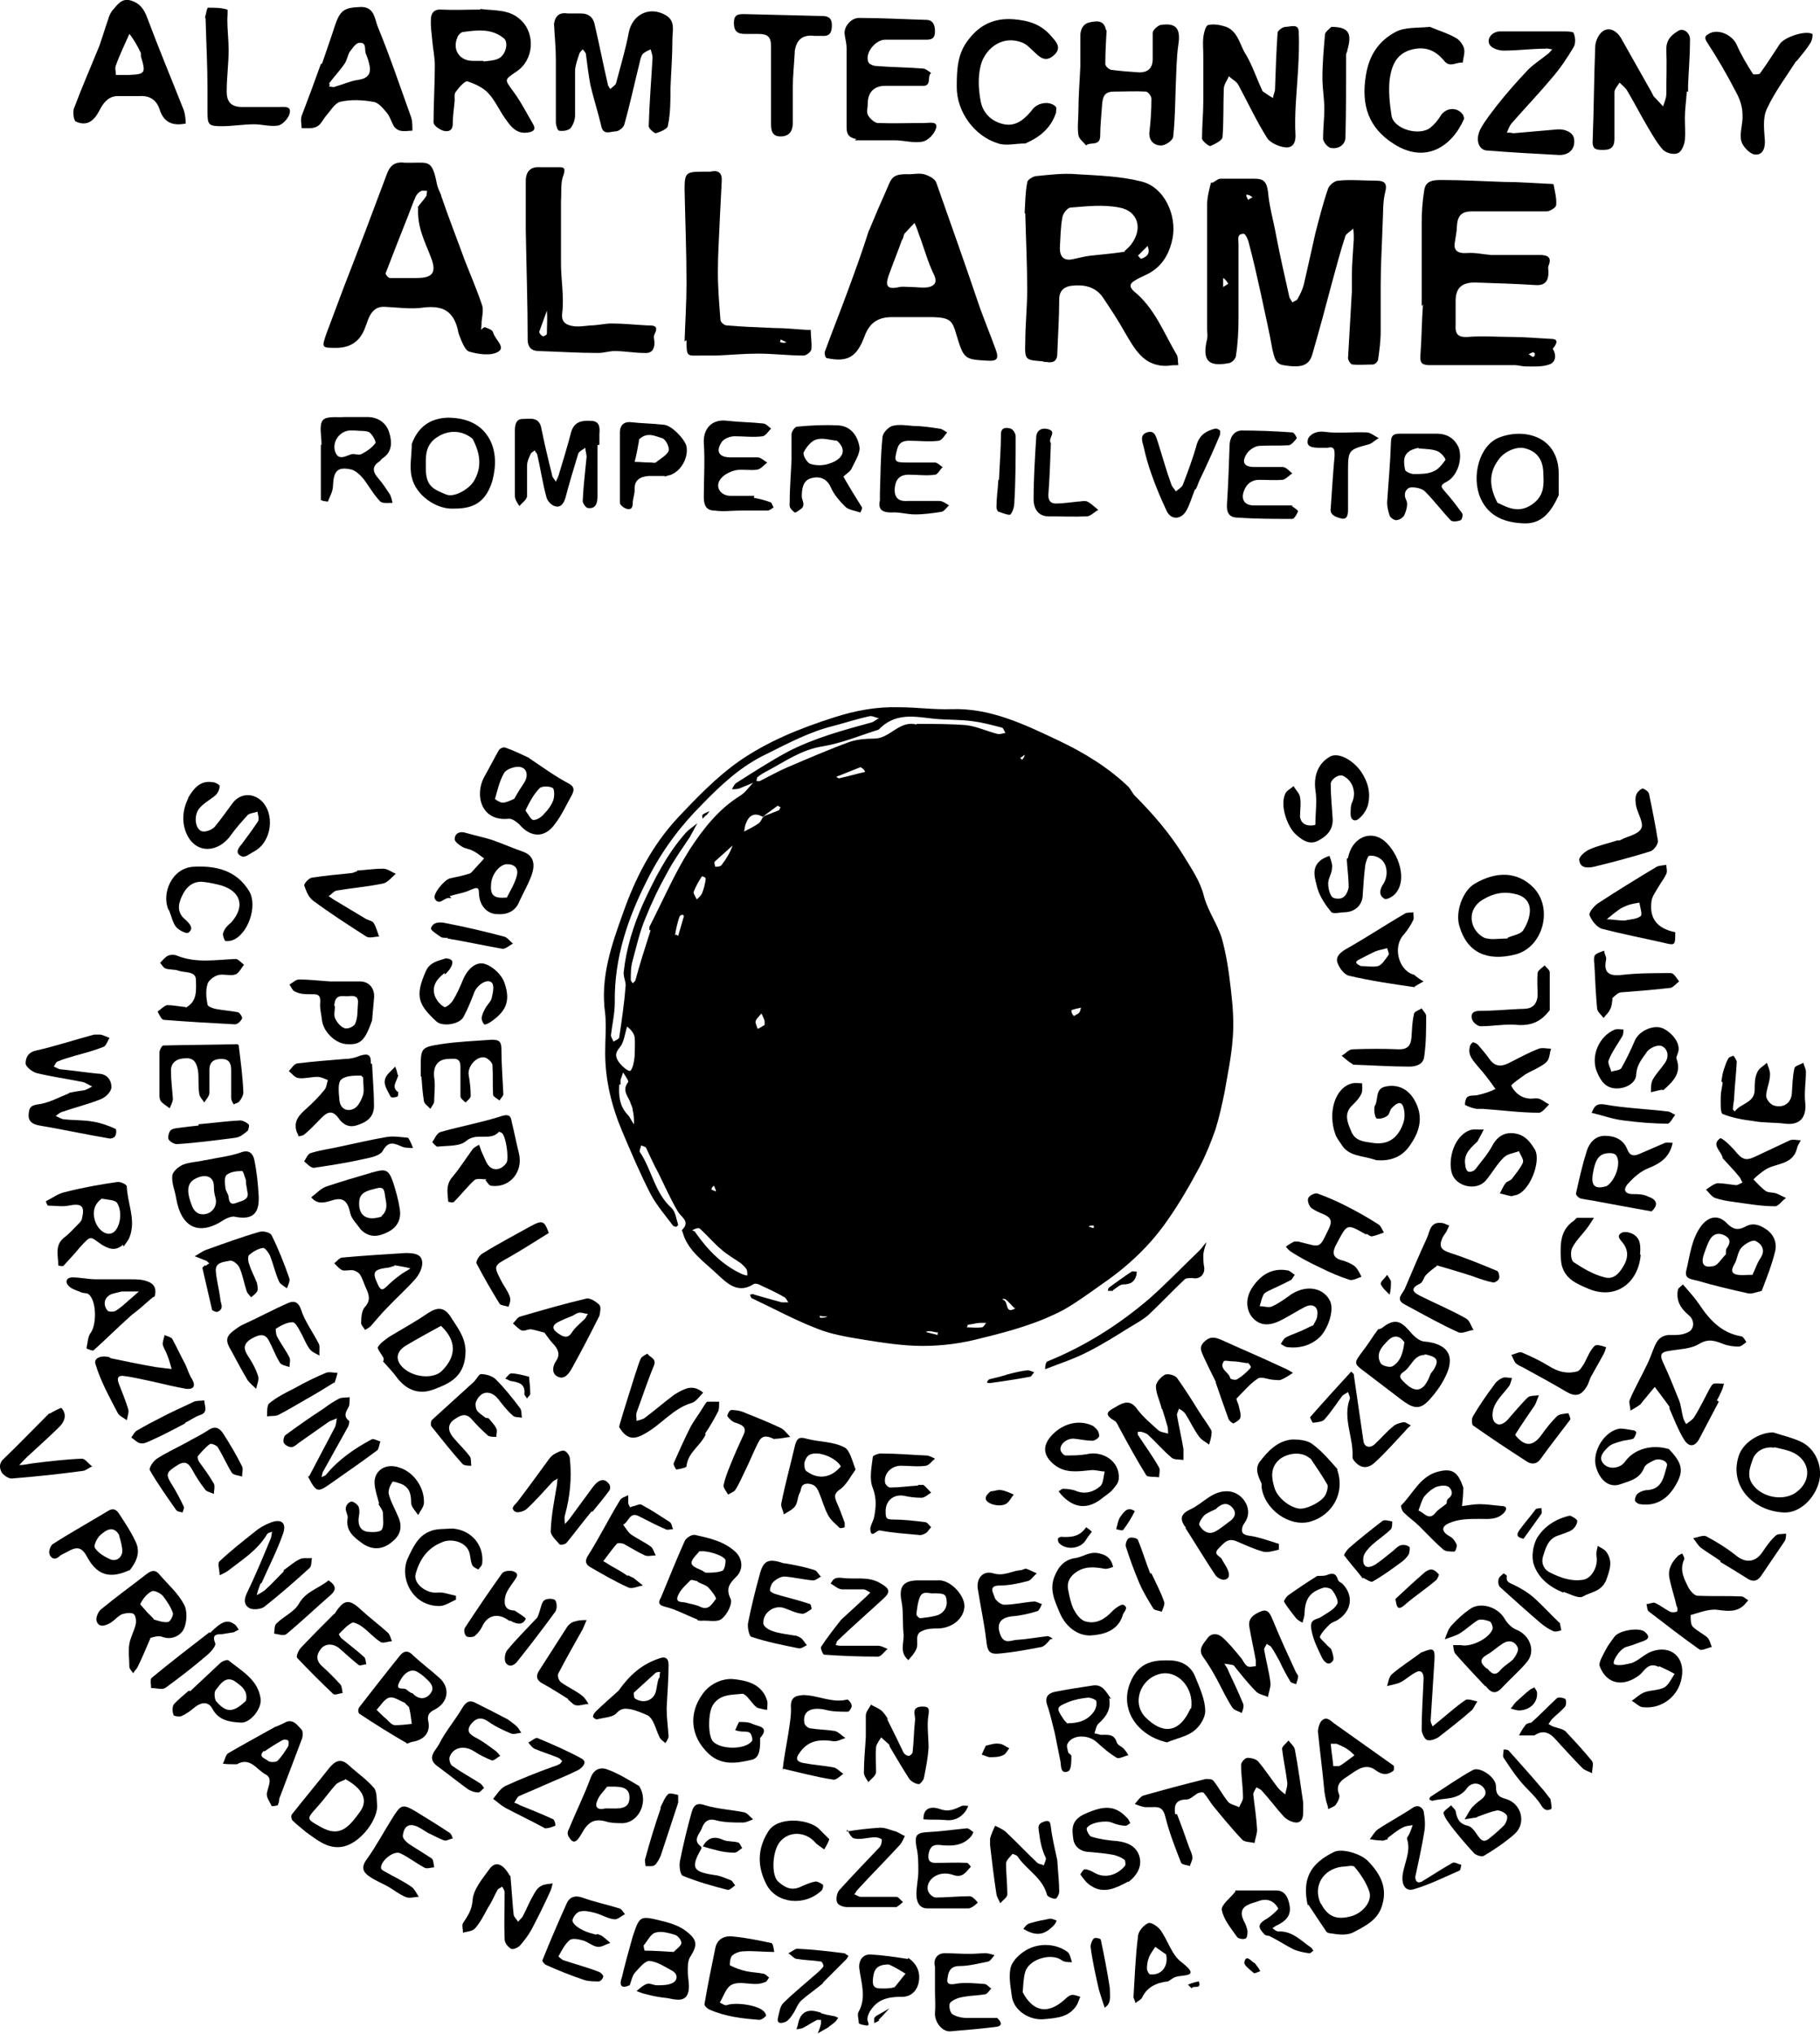 <?xml version="1.0" encoding="UTF-8"?>
<svg id="Layer_1" xmlns="http://www.w3.org/2000/svg" version="1.1" viewBox="0 0 284.2 317.5">
  <!-- Generator: Adobe Illustrator 29.3.1, SVG Export Plug-In . SVG Version: 2.1.0 Build 151)  -->
  <g id="Shape_15">
    <path d="M176.2,122.8c.4.5.6.9.9,1.3,2.9,2.9,5.6,6,7.8,9.6,1.2,2,2.5,3.8,3.1,6.2.6,2.3,2.1,4.3,2.8,6.6.7,2.5,1.1,5.2,1.4,7.9.3,2.5.5,5.1.3,7.6-.2,2.9-.8,5.7-1.3,8.6-.4,1.9-.8,3.8-1.4,5.7-.7,2-1.5,4-2.5,5.9-1.5,2.8-3.1,5.6-5,8.3-2.7,3.9-6.1,7.1-10,9.8-2,1.4-4,2.9-6.1,4.1-4.1,2.2-8.5,3.4-13,4.5-3,.8-6.1,1.2-9.1,1.2-3.1,0-6.3-.5-9.4-1-2.4-.4-4.9-.8-7.1-1.7-3.4-1.3-6.7-3.1-10.1-4.7-.2,0-.3-.4-.4-.6.2,0,.5-.2.7,0,1.4.4,2.8.8,4.3,1.2.3,0,.7,0,1,0-.2-.3-.4-.7-.6-.8-1.2-.7-2.5-1.3-3.8-1.9-.3-.2-.9-.3-1.1-.1-2.4,1.5-4.1-.2-5.6-1.6-2-1.9-4.4-3.5-5.3-6.2,0-.2-.3-.7-.2-.7,1.3-1.3,0-1.9-.6-2.8-1.2-2-2.1-4.1-3.1-6.1-.7-1.3-1.3-2.6-1.9-3.9-.1-.2-.5-.3-.8-.4,0,.3-.3.8-.2,1,1.9,2.8,2.3,6.4,5,8.8.6.6.7,1.7,1,2.6,0,0-.2.3-.3.3-.2,0-.5-.1-.6-.3-1.2-1.6-2.5-3.1-3.4-4.8-1.6-3.1-3-6.4-4.4-9.7-1.7-4-2.7-8.1-2.7-12.4,0-2.1.2-4.1,0-6.1-.8-5.6,1-10.7,2.8-15.7,1.9-5.4,4.5-10.5,8.5-14.8,3-3.2,6-6.3,9.5-8.8,4.6-3.2,9.6-5.2,14.9-6.9,3.4-1.1,6.7-1.7,10.2-1.6,2.7,0,5.5.4,8.2.3,6.1-.2,11.4,2.4,16.7,4.9,4,1.9,7.8,4.2,11.1,7.4M118.9,127.4c-1.2-.6-2,0-2.4,1.1-.2.4-.2.8-.3,1.3.8-.4,1.6-.8,2.3-1.3.3-.2.4-.7.8-1.1.8-.3,1.5-.6,2.3-.9.1,0,.2-.4.3-.5-.2,0-.4-.3-.5-.2-.7.5-1.5,1.1-2.3,1.7M101.4,145.2c0-.2,0-.4,0-.5,2.1-4.1,3.9-8.3,6.3-12.1,2.1-3.2,4.5-6.3,7.9-8.4.8-.5,1.3-1.3,2-2-.7.3-1.5.6-2.2.9-.4.1-.8.1-1.1.1.2-.4.4-.8.7-1,2.7-1.7,5.3-3.4,8.1-4.9,4.1-2.1,8.5-3.3,12.9-4.5.5-.1.8-.5,1.3-.7-.5,0-1-.4-1.5-.3-1.9.4-3.7,1-5.6,1.5-3.7.9-7.1,2.7-10.5,4.4-4,1.9-7.1,4.8-10.1,7.9-3.3,3.3-6.1,7-8.3,11.3-3.2,6.2-5.4,12.5-5.3,19.6,0,1.7-.4,3.4-.6,5.1,0,.3.3.7.4,1,.3-.2.9-.4.9-.7.4-2.7.8-5.4,1-8.1,0-.7-.4-1.4-.3-2.1.4-3.7,1.5-7.2,3-10.6,1.8-3.9,3.7-7.7,6.6-11,.5-.6,1.3-1.1,1.9-1.6-.4.7-.8,1.5-1.2,2.2-1.2,1.8-2.5,3.6-3.5,5.5-1.3,2.3-2.4,4.6-3.4,7.1-.9,2.1-1.4,4.4-2,6.6-.3,1-.3,2-.3,3.1,0,.1.2.3.3.5.1-.1.3-.3.4-.4.7-2.6,1.5-5.1,2.4-7.9M137.2,113.9c-2.9.9-5.7,2.1-8.7,2.6-3.3.5-5.8,2.3-8.6,3.8-.6.3-1.1.6-1.6,1-.1,0-.1.4-.2.6.2,0,.4.1.6,0,1.4-.7,2.8-1.5,4.2-2.1,3.3-1.4,6.5-2.8,9.8-4,1.2-.4,2.6-.5,3.8-.5,2.5,0,3.9-2.9,6.6-2.2,0,0,0-.1.1-.1,2.6,0,5.2,0,7.7.2,1.7.2,3.3,1,5,1.4.3,0,.7-.1,1.1-.2-.2-.3-.3-.7-.5-.8-1.5-.4-3-.8-4.5-1-2-.3-4.1-.2-6.1-.4-3-.3-6.1-1.1-8.8,1.8M97.9,160.3c-.3,1-.4,2-.9,2.9-.5.7-1.1,1.2-.6,2.2.3.7,1.8,2.1,2.1,1.7.4-.6.5-1.4.6-2.2,0-1,.1-2,0-3-.1-.6-.6-1.2-1.1-1.6M108.1,192.1c.2,0,.4.1.5.3,1.9,2.7,4.2,5.1,7.3,6.5.3.1.5.2.8.2,0-.3,0-.7-.1-.9-.2-.4-.6-.7-.9-1-1-.7-2.1-1.3-3-2.1-1.2-1-2.2-2.2-3.4-3.3-.2-.2-.8,0-1.1.2M96.7,169.3c-.1,1.7,0,3.3,1.3,4.7.4.4.6,1,1,1.5,0-.7,0-1.4-.2-2.2,0-.4-.2-.7-.3-1-.3-1.1-1.5-2-.4-3.4.1-.2-.5-1-.8-1.5-.1.4-.3.8-.4,1.2,0,.1,0,.2,0,.7M109.6,136.8c-.5.8-1,1.6-1.3,2.5,0,.2.3.7.5,1.1.3-.3.6-.5.8-.9.3-.7.5-1.5.6-2.3,0-.2-.3-.4-.6-.4M114.5,131.9c-1,.9-1.9,1.7-2.9,2.6-.1.1,0,.5.1.8.3,0,.8,0,1-.3.7-.9,1.3-1.9,1.7-3M119.4,160.1c0-.2,0-.5,0-.7-.1-.4-.3-.8-.5-1.2-.3.4-.8.8-.9,1.2-.1.3.2.8.3,1.2.3-.1.6-.3,1.1-.6M105.5,145.9c.1,0,.3.1.4.2.3-1,.6-2.1.9-3.1,0,0-.1-.2-.2-.2-.2,0-.4.1-.5.3-.3.9-.5,1.7-.7,2.9M134.5,119.7c-1.2.5-2.3.9-3.5,1.4-.1,0-.3.1-.4.2.1,0,.3.2.4.2,1.4-.3,2.7-.7,4.1-1-.1-.2-.2-.5-.7-.7M167.7,158.6c.3-.2.6-.3.8-.5.2-.2.2-.5.3-.8-.5.1-1,.2-1.5.4,0,0,0,.6.4.9M158.4,204.2c-.5-.5-.9-1-1.4-1.4,0,0-.3,0-.4-.1,0,0,0,.1,0,.2,1,.2.2,2.4,2,1.3M151.1,207s0,0-.1.1c0,0,0,.1,0,.1.8,0,1.5.1,2.3,0,.3,0,.5-.5.7-.7-.3,0-.6,0-.9,0-.6,0-1.1.2-2,.3M144.5,207.9c.6.2,1.3.3,1.9.5,0,0,0-.3.1-.4-.5,0-.9-.2-1.4-.2-.2,0-.3,0-.7.2M129.2,205.5c-.4,0-.8,0-1.2-.1,0,.1,0,.3.1.3.4,0,.8,0,1.1-.2M111.1,185.7l.7.3c0-.3-.2-.6-.3-.9-.2.1-.4.3-.4.6M160,117.8c-.2.2-.5.4-.7.5,0,0,.2.2.3.3.2-.2.4-.5.4-.8M170,191.5c.3,0,.5.2.8.2,0-.1,0-.3,0-.4-.3,0-.7,0-.8.2Z"/>
    <path d="M189.4,28.5c.5-.3.8-.6,1.2-.6,1.8,0,3.6,0,5.4,0,1.3,0,1.8.5,2,2,.2,2.4.9,4.7,1.3,7,.6,3.1,1.3,6.2,2,9.3,0,.3.3.6.5,1,.3-.2.7-.3.8-.5.4-.7.8-1.5,1-2.3.6-2.6,1.2-5.3,1.8-8,.6-2.3,1.2-4.7,2-7,.2-.5,1-1.2,1.6-1.2,1.9-.2,3.8,0,5.8,0,1.3,0,1.9.3,1.5,1.8-.4,1.6-.3,3.4-.4,5.1-.1,3.1-.3,6.3-.3,9.4,0,2.4,0,4.8,0,7.2,0,1.5-.2,3-.4,4.4,0,.3-.5.8-.8.8-1.1,0-2.2.1-3.2,0-.3,0-.7-.7-.7-1,.2-3.5.4-6.9.6-10.4,0-.8,0-1.6,0-2.4,0-1.9.2-3.9.3-5.8,0-.5,0-1.1-.1-1.6-.4.4-1,.7-1.2,1.1-.8,2.4-1.4,4.8-2.1,7.3-1,3.8-2,7.5-3.1,11.3-.5,1.6-1.6,2.1-4.5,1.6-1.3-.2-1.4-1.3-1.7-2.4-.5-2.9-1.2-5.8-1.8-8.7-.6-2.7-1.2-5.4-1.9-8-.1-.5-.5-1.4-.8-1.4-1.1,0-.8.9-.8,1.6,0,3.9,0,7.7,0,11.6,0,1.9-.1,3.9-.4,5.8,0,.5-.7,1.2-1.2,1.2-3.2.6-4.1-.5-3.3-3.8.1-.5,0-1,0-1.5,0-6.5,0-13,0-19.5,0-1.1.3-2.2.6-3.4M191,43.4c0,.5,0,.9,0,1.4.3-.2.5-.3.8-.5-.2-.3-.4-.7-.8-.9M194.6,30.4c0,.3.2.6.3.8.2-.1.4-.3.7-.4-.3-.2-.5-.4-.9-.4Z"/>
    <path d="M160,33.3c.1-1.7.1-3.2.4-4.8,0-.4.8-.9,1.3-1,2.1-.2,4.3-.5,6.5-.3,3.3.2,6.7.3,9.9,1.1,3.7.8,5.7,5.3,5,8.9-.4,2-1.3,3.9-3.1,5.1-.8.6-1.9.9-2.8,1.5-.7.4-1,.9-.1,1.7,3.2,2.6,4.6,6.4,6.6,9.8.3.4.2,1.1.3,1.7-.5,0-1.1,0-1.6.1-3.8.2-5.2-2.6-6.8-5.3-1-1.8-2.2-3.6-3.4-5.4-1.2-1.7-3-2-4.8-1.8-1.1.1-2,.7-2,2.1,0,2.8-.2,5.7-.3,8.5,0,1.2-.7,1.5-1.7,1.3-.2,0-.4,0-.6-.1-2.7-.2-2.8-.2-2.7-3,0-2.7.3-5.4.3-8.2,0-3.9-.2-7.8-.3-11.9M175.6,39.2c.3-.3.7-.6,1-1,2-2.6,1-5.3-1.8-5.8-2.5-.5-5.1-.2-7.6,0-.5,0-1.2.9-1.3,1.5-.3,1.6-.3,3.2-.4,4.8,0,1.6.8,2.1,2.3,1.7.9-.2,1.7-.4,2.6-.5,1.7-.2,3.3-.3,5.2-.6M179.2,38.4c-.5.5-1,1-1.5,1.5,0,0,.4.5.5.5.8-.3,1.5-.7,1-2Z"/>
    <path d="M222,47.8c0-4.4,0-8.6,0-12.8,0-1.8.1-3.5.4-5.3.2-1.6,1.6-1.6,2.8-1.6,3.2,0,6.5.2,9.7.3,2.4,0,4.8.2,7.1.3.2,0,.6,0,.6.1.2,1.1.5,2.2.4,3.2,0,.4-1,1-1.5,1-3.9,0-7.8,0-11.7,0-1.6,0-2.2.7-2.3,2.3,0,.8-.2,1.6-.3,2.4-.3,1.4.4,1.9,1.9,1.8,1.2-.1,2.5.2,3.7.3,2.5,0,5.1,0,7.6,0,1.2,0,2,.3,1.4,1.7-.1.3,0,.7,0,1,0,1.3-.5,2.1-2,2-3.2-.2-6.3-.3-9.5-.4-2.1,0-3,.9-3,2.9,0,1.2,0,2.4,0,3.6-.1,1.5.3,2.1,1.9,2,2.3-.2,4.6,0,6.9,0,2,0,4.1.2,6.1.3.8,0,1.1.3.6,1.1-.1.2-.4.4-.3.5.6,1,.4,2.1-.6,2.4-1.1.4-2.5.3-3.7.3-.5,0-1.1-.2-1.6-.2-4.4,0-8.8,0-13.3,0-1.2,0-1.6-.3-1.5-1.5.2-2.6.2-5.2.4-8M239.5,55c-.3,0-.6.2-.8.3.2.1.5.4.7.4.2,0,.4-.4.2-.6Z"/>
    <path d="M135.7,36c.9-2.2,1.8-4.3,2.7-6.3.8-1.8.8-2.6,3.5-2.5.8,0,1.6-.2,2.4,0,.7.2,1.7.7,1.9,1.3,2.3,6.5,4.6,13,6.8,19.5.8,2.2,1.7,4.4,2.5,6.6.5,1.4.2,1.8-1.3,1.7-3.6-.2-3.7-.2-4.9-4.2-.6-2.1-1-2.5-3.6-2.6-2.1,0-4.3,0-6.4,0s-3.5.8-4.3,3c-1.2,3.2-2.6,4.1-5.9,3.4-.2,0-.4-.7-.3-1,1.2-3.3,2.5-6.5,3.7-9.8,1.1-3,2.2-6,3.2-9.2M140.9,37.3c-.7,2-1.5,3.9-2.2,5.9-.5,1.6,0,2,1.8,1.6.5-.1,1.1,0,1.7,0,1,0,2,.2,2.9,0,.7-.2,1.3-.6.8-1.8-1-2-1.6-4.3-2.4-6.4-.2-.6-.4-1.2-.7-1.8-.5.5-1,1.1-1.5,1.6-.2.2-.2.6-.4,1.1Z"/>
    <path d="M68.9,30.6c1.2,3.5,2.5,6.8,3.7,10.1.9,2.3,1.9,4.6,2.7,7,.2.7,0,1.7-.1,2.5,0,.4,0,.8-.1,1.3.2-.2.5-.5.7-.4.5.2,1.1.4,1.2.8.3,1.1,2,2.3.8,3-1.1.7-3.1.4-4.5,0-.7-.2-1.2-1.6-1.6-2.6-.2-.5-.2-1-.4-1.5-.8-2.4-2.4-3.1-5.1-2.8-2,.3-4,0-6-.1-1.4-.1-2.1.6-2.6,1.7-.2.4-.3.9-.5,1.3q-1.1,3.4-4.6,3.4c-2.3,0-2.3,0-1.5-2.3.9-2.4,1.8-4.8,2.7-7.2,2.3-5.9,4.5-11.7,6.7-17.6.5-1.4,1.3-2,2.8-1.8.4,0,.8,0,1.2,0,2.5,0,3.1-.4,3.8,3.2.1.6.4,1.2.7,1.9M65.2,32.4c.4-.6.9-1.1,1.3-1.7.2-.2.1-.6.2-.9-.3,0-.7-.1-.9,0-.4.2-.7.5-.9.9-.4.9-.7,1.8-1.1,2.8-1.2,3-2.4,6.1-3.6,9.2,0,.1.4.7.7.7,1.4,0,2.8,0,4.2,0,2.5,0,3.1-.9,2.2-3.2-.9-2.4-2.2-4.7-2-7.8Z"/>
    <path d="M86.5,3.8c.2-1.4.9-1.9,2.2-1.7.7,0,1.4,0,2,0,1.3,0,2,.7,2.2,1.9.7,3,1.3,6.1,2,9.1,0,.3.3.6.4.8.3-.3.8-.6.9-.9.7-2.7,1.5-5.3,2-8,.6-2.8,3.3-4.1,5.8-2.6,1.5.9,1,2.4,1,3.7,0,2.6-.2,5.1-.3,7.6,0,2,0,4-.4,5.9,0,.5-1.2,1-1.9,1.2-.2,0-1.1-.7-1.1-1.1.1-3.6.4-7.2.6-10.7,0-.4-.2-.9-.3-1.3-.4.2-.9.4-1.2.7-.3.3-.4.9-.5,1.3-.8,3.2-1.5,6.5-2.4,9.7-.1.5-.9,1.1-1.3,1.1-.8,0-2,.7-2.3-.8-.5-2.1-1.2-4.3-1.7-6.4-.3-1.6-.5-3.2-.7-4.8,0-.3-.3-.5-.5-.8-.2.2-.4.4-.5.6-.3.9-.6,1.7-.7,2.6,0,2.4,0,4.7,0,7.1,0,.7-.3,1.5-.7,2-.4.4-1.2.5-1.8.4-.2,0-.5-.8-.5-1.3,0-3.3,0-6.5,0-9.8,0-1.9-.2-3.7-.3-5.8Z"/>
    <path d="M87.6,31.6c0,3.3,0,6.4,0,9.5,0,2.6.5,5.2.2,7.7-.2,1.4.5,1.8,1.2,2,1,.3,2.1.1,3.2,0,1.1,0,2.2-.3,3.3-.3,1.9,0,3.7.2,5.6.3,1,0,1.8,0,1.1,1.4-.2.4,0,.9,0,1.3,0,1.1-.5,1.7-1.6,1.6-1.5,0-3.1-.3-4.6-.3-.9,0-1.7.3-2.6.3-3.1,0-6.1-.2-9.2-.3-.9,0-1.7-.3-1.8-1.6,0-5.8-.2-11.5-.3-17.3,0-2.5,0-5.1,0-7.6,0-1.5.7-2.3,2.2-2.2,1,0,1.9,0,2.9,0,.7,0,1.2,0,.8,1.2-.5,1.2-.3,2.7-.4,4.2M85.4,48.5c-.4,1.1-.8,2.2-1.2,3.3,0,.2.3.6.6.7.1,0,.6-.2.6-.4,0-1.2.1-2.3,0-3.7Z"/>
    <path d="M106.9,53.3c.1-3.1.3-6.1.3-9.1,0-4.9-.2-9.7-.3-14.6,0-2.6.2-2.8,2.8-2.8.4,0,.8,0,1.2,0,1.3-.3,1.9.2,1.8,1.5-.1,2-.2,4-.3,5.9-.1,2.7-.3,5.5-.3,8.2,0,2.5.2,5,.4,7.5,0,.4.6.9,1,.9,2.4.2,4.9.3,7.3.4,1.8,0,3.5.2,5.3.3.2,0,.5,0,.5,0,0,1,.2,2,.1,3,0,.4-.8,1-1.2,1-2.4,0-4.8-.3-7.1-.3-2.2,0-4.3.2-6.5.3-.8,0-1.7,0-2.5,0-2.1,0-2.2.3-2.2-2.4M122.8,53.4c-.3-.1-.6-.3-.9-.4,0,.1-.1.4-.1.4.3.1.7.2,1,0Z"/>
    <path d="M75,1.4c2.3.3,4.6,0,6.4,1.8,2.2,2.1,2,6.2-.8,8-1.9,1.3-1.8,1.2-.5,3,1.2,1.6,2.1,3.4,3.1,5.1.6,1,0,1.3-.9,1.4-1.6.2-2.5-.9-3.2-1.9-1-1.3-1.7-3-2.8-4.2-.8-.9-2.1-1.5-3.3-1.9-.4-.1-1.3.9-1.8,1.6-.3.3-.2.9-.2,1.4-.1,1.2-.3,2.4-.3,3.6,0,1.2-.8,1.3-1.5,1.1-.6-.2-1.5-.8-1.5-1.3,0-3,.2-5.9.2-8.9,0-1.3-.3-2.6-.4-3.9-.1-1.1-.3-2.3-.2-3.4,0-.7.4-1.5,1.6-1.4,2,.1,4,0,6.1,0M75.5,9.6c.7-.1,1.5-.1,2.2-.4,1.2-.4,1.8-2.5,1-3.2-1.9-1.6-4.2-1.3-6.4-1-.3,0-.8.5-.9.9-.8,1.9.4,3.6,2.4,3.6.5,0,.9,0,1.7,0Z"/>
    <path d="M197.1,14.2c.6.4,1.1.8,1.7,1.1,0-.5.3-.9.3-1.4.1-2.9.2-5.9.4-8.8,0-.3.8-.9,1.2-.9.8,0,2.1-.6,2.1.8.1,2,0,3.9-.1,5.9-.2,3.4-.6,6.9-.4,10.3,0,1.6-.9,1.9-1.6,1.8-1-.1-2.3-.7-2.8-1.4-1.7-2.7-3-5.5-4.5-8.3-.3-.6-1-.9-1.5-1.4-.3.7-.8,1.3-.8,2-.1,2.5,0,5-.2,7.5,0,.5-1.2,1.1-1.9,1.4-.3,0-1.3-.8-1.3-1.2,0-1.9.2-3.9.2-5.8,0-2.4,0-4.7,0-7.1,0-1-.1-1.9,0-2.9.1-.7.4-1.9.8-1.9.9-.2,1.9,0,2.8.3,1.9.8,2.1,2.9,3.1,4.4,1,1.7,1.6,3.6,2.5,5.5Z"/>
    <path d="M263.4,14.3c-.1,1.5-.3,2.8-.3,4.1,0,1.2.1,2.4,0,3.5-.1.7-.5,1.8-1.1,2-.6.3-1.8,0-2.3-.5-.9-1-1.6-2.2-2.3-3.4-1.2-2-2.2-4-3.4-6-.3-.4-.7-.7-1.1-1.1-.3.5-.8,1-.8,1.5,0,2.4,0,4.9,0,7.3,0,1.2-.5,1.7-1.7,1.7-1.1,0-1.8,0-1.7-1.5.2-4.9.2-9.7.4-14.6,0-.9.6-2.1,1.3-2.5,1-.6,2.1.1,2.7,1.1,1.6,2.8,3.2,5.7,4.8,8.5.1.2.2.4.3.6.5.5,1,1.1,1.5,1.6.2-.6.5-1.3.5-1.9,0-2.3.1-4.7,0-7,0-1.6.9-2.3,1.9-2.9.8-.5,1.9.4,1.8,1.5,0,2.3-.2,4.6-.3,7,0,.3,0,.6,0,1Z"/>
    <path d="M172.8,4.7c-.1,1.8-.2,3.5-.2,5.3,0,.3.5.8.9.9,1.5.2,2.9.3,4.4.4,1.4,0,2.1-.7,2.1-2.1,0-1.4,0-2.8,0-4.1,0-.4.8-1.1,1.2-1.2,2.5-.4,3.2.6,2.8,3.1-.3,2.1-.3,4.2-.4,6.3-.1,2.7-.1,5.3-.4,8,0,.6-1.3,1.5-2,1.4-1,0-1.9-.8-1.7-2.2.2-1.7.3-3.4.3-5.1,0-.4-.5-1-.8-1.1-1.7-.1-3.4,0-5.1,0-1.5,0-1.7.9-1.8,2-.1,1.6-.3,3.3-.3,4.9,0,1.7-1.6.9-2.2,1.5-.4-.5-1.1-1-1.2-1.6-.2-1.2,0-2.5,0-3.8,0-2.3.2-4.6.3-7,0-1.6,0-3.2,0-4.7,0-1.1.5-1.9,1.4-2.1,1-.2,2.3-.5,2.6,1.2Z"/>
    <path d="M133.7,21.7c-1.1-.2-1.5-.7-1.5-1.8,0-4.1,0-8.2,0-12.4,0-.7-.2-1.4-.3-2.1-.2-1.2,1-2.6,2.2-2.6,3.5,0,7,.2,10.5.3,1.1,0,1.4.8,1.4,1.8,0,1.1-.5,1.3-1.4,1.3-2.1,0-4.3,0-6.4,0-1.5,0-3.2,2.1-2.6,3.5.1.3.8.6,1.2.6,2.4.2,4.9.2,7.3.4.4,0,.9.4,1.3.7-.7.5.2,2.1-1.4,2-1.9,0-3.8,0-5.8,0-1.7,0-2.7,1-2.7,2.8,0,.6-.2,1.2,0,1.7.3.6,1,1.2,1.5,1.3,2.5.1,4.9,0,7.4,0,.7,0,2-.3,1.8.7-.2.9-1.2,2-2.1,2.2-1.4.3-2.9-.2-4.4-.2-2,0-4.1,0-6.2,0Z"/>
    <path d="M28.9,19.3c-2.1.4-3.4-.3-4-2.3-.5-1.4-1.5-2.1-3.1-2-1.1,0-2.3,0-3.4,0-1.5,0-2.3,1.1-2.9,2.3-.9,1.7-2,2.4-3.6,1.7-.4-.1-.6-1.6-.3-2.2,1.2-3.2,2.6-6.4,3.9-9.6.5-1.4.9-2.8,1.4-4.2.1-.4.3-.9.6-1.3.8-.9,1.5-2.1,3-1.6,1.3.4,2,1.3,2.5,2.7,1.8,4.8,3.8,9.6,5.7,14.4.2.6.3,1.4.3,2.1M20.2,5.3c-.7,1.6-1.5,3.2-2.1,4.9-.2.4,0,1,0,1.5.4,0,.8,0,1.3,0,.2,0,.5,0,.7,0,2.6-.1,2.7-.3,1.9-2.9,0-.2,0-.4,0-.5-.5-1.1-1.1-2.1-1.7-2.9Z"/>
    <path d="M50.3,9.9c.7-2.1,1.4-4,2-5.9.8-2.4,1.5-2.8,3.8-2.9,2.4-.2,2.4,1.9,2.9,3.1,1.9,4.6,3.5,9.4,5.2,14.1.2.6.2,1.4.2,2.1-1,0-2.1.4-2.9-.7-.4-.7-.6-1.5-1.1-2.1-.6-.7-1.3-1.6-2.1-1.7-1.7-.3-3.5-.4-5.2,0-.8.2-1.5,1.4-2.2,2.2-.5.6-.8,1.4-1.5,1.7-.6.3-1.5.2-2.3.2,0-.6-.2-1.3,0-1.9,1-2.6,2-5.3,3-8.1M51.5,13.3s0,0-.1.1c0,0,0,.1,0,.1.3,0,.7.2,1,0,1.1-.3,2.2-.8,3.3-1,1.8-.2,2.4-1,1.9-2.7-.1-.5-.3-1-.5-1.5-.2-.6.2-1.8-1.1-1.6-.5.1-1,.9-1.4,1.4-.3.5-.4,1.2-.7,1.7-.7,1.1-1.6,2-2.5,3.2Z"/>
    <path d="M236.3,20.8c2.4-.2,4.6-.4,6.9-.6,1.2-.1,2.5.5,2.6,1.5.2,1.5-.7,2.5-2.3,2.5-3.7-.2-7.5-.4-11.2-.7-1.4,0-2-1.7-1.1-3.4.7-1.3,1.7-2.5,2.6-3.7,1.5-1.9,3.1-3.7,4.8-5.5.9-.9,2-1.6,3-2.4.3-.2.5-.5.8-.8-.4,0-.7-.2-1.1-.1-2.2,0-4.3.3-6.5.3-.7,0-1.7-.3-2.1-.8-.7-.9.2-2.2,1.6-2.2,2.7,0,5.4,0,8.1,0,.4,0,.9,0,1.3,0,.7,0,1.8,0,2,.2.3.6.4,1.7,0,2.3-1,1.7-2.1,3.3-3.3,4.7-2.1,2.5-4.3,4.8-6.4,7.2-.3.4-.5.9-.7,1.4.3,0,.6,0,1,.1Z"/>
    <path d="M183.8,283.2c.7,1.8,1.3,3.5,1.9,5.2.2.5.5,1.1.5,1.6,0,.4-.3.9-.4,1.3-.5-.2-1.3-.2-1.4-.6-.9-2.3-1.8-4.6-2.4-7-.3-1.3-.8-1.7-2-1.6-.4,0-.8,0-1.2,0-.6-.1-1.1-.3-1.6-.5.4-.4.8-1.1,1.3-1.3,3.2-.9,6.5-1.8,9.8-2.6.4,0,1,0,1.2.3.8,1,1.4,2.2,2.3,3.3.4.4,1.1.5,1.7.8.2-.5.6-1,.6-1.5,0-1.7-.3-3.4-.3-5.1,0-.4.6-1.1,1-1.1.6,0,1.4.2,1.7.6,1.1,1.3,2,2.7,3,4,.3.4.8.8,1.2,1.1.1-.7.4-1.3.3-1.9-.2-1.7-.6-3.5-.8-5.2,0-.4.6-.8,1-1.3.3.4.9.9,1,1.4.5,2.7.9,5.5,1.3,8.3,0,.4,0,.8,0,1.2,0,.8,0,1.8-1,1.9-.7,0-1.5-.4-2-.9-1.2-1.3-2.2-2.7-3.4-4-.2-.3-.6-.4-.9-.6-.2.4-.5.8-.5,1.1.2,1.8.5,3.6.6,5.5,0,.7-.3,1.4-.4,2.1-.7-.2-1.6-.1-2-.6-1.5-1.6-2.9-3.3-4.3-5-.6-.7-1-1.5-1.6-2.2-.1-.2-.6-.1-.9,0-.6.3-1.2,1-1.8,1-1.7,0-2,.9-1.8,2.3Z"/>
    <path d="M160,22.4c-1.4,0-2.9.4-4.1,0-3.7-1.1-6.5-4.9-6.5-8.8,0-2.8.1-5.3,1.9-7.5,1.7-2.2,3.9-3.3,6.9-3.1,2.5.2,4.4.8,6,2.7.7.8,1.6,1.7.5,2.8-1.1,1.1-2,.8-3-.2-.7-.6-1.3-1.4-2.2-1.7-3.4-1.2-5.9,1.4-6.4,3.8-.4,1.7-.3,3.5,0,5.2.3,2,1.7,3.4,3.7,3.8,2,.4,3.4-1,4.5-2.4.8-1,2.7-1.3,3.6-.3.1.2,0,.6,0,.9-.8,2.4-2.5,3.8-4.8,4.8Z"/>
    <path d="M223.3,4.2c1.4.6,2.8,1,4,1.7.6.3,1.1,1,1.3,1.6.2.7-.1,1.5-.2,2.3-.9-.2-1.9.8-2.8-.2-1.3-1.6-2.8-2.4-5-1.9-2.6.6-3.3,2.6-3.6,4.7-.2,1.8,0,3.8.3,5.7.4,2.1,4.4,3.2,6.1,1.8.6-.5,1.2-1.2,1.6-1.9.9-1.3,2.7-1.3,3.5,0,0,.2.2.4.1.6-1.9,4.3-6,7-10.9,3.9-4-2.5-5.2-6.1-4.4-10.8.5-3.1,2-5.3,4.6-6.7,1.5-.8,3.4-.6,5.3-.8Z"/>
    <path d="M268.4,218.8c-1,1.9-2,3.8-3,5.7-.7,1.4-1.7,1.5-2.5.1-.9-1.5-1.5-3.1-2.2-4.7,0,0,0-.3,0-.3-.7-1-1.5-2-2.3-3.1-.7.8-1.3,1.6-2,2.4-.1.2-.3.4-.5.5-.4.3-.8.5-1.3.8,0-.6-.3-1.3-.1-1.7.8-1.9,1.8-3.6,2.7-5.5.5-1,.8-2,1.2-2.9.5-1.2,1.3-1.8,2.7-1.7.8,0,1.6,0,2.4-.4,1.1-.4,1.2-1.9.2-2.7-1.2-1-2-2.2-1.7-3.9,0-.3.5-.6.8-.9.2.2.4.5.6.7.7.8,1.4,1.6,2,2.5,1.6,2.4,3.5,4.4,6.5,4.9.3,0,.6.6.8.9-.4.3-.8.7-1.2.7-.8,0-1.6-.1-2.4-.4-1.3-.5-2.3-.9-3.8,0-1.3.8-3.2.8-4.8,1.1-1.4.2-1.2.9-.8,1.8.9,1.9,1.7,3.9,2.5,5.9.3.8.4,1.8.6,2.6.1.4.3.8.5,1.1.4-.3.9-.6,1.2-1,.9-1.4,1.6-2.9,2.4-4.4.2-.3.4-.8.7-.9.5-.1,1.1,0,1.6,0-.1.4-.2.8-.4,1.2-.2.4-.4.9-.7,1.4Z"/>
    <path d="M280.5,9.5c-1.6,2.5-3.4,4.9-4.6,7.5-.7,1.5-.4,3.4-.3,5.1,0,1.3-.5,2.2-1.7,2-.8-.2-1.8-1.3-2-2.1-.3-1.3.3-2.7.2-4.1,0-1.2-.4-2.4-1-3.5-1.4-2.7-2.9-5.3-4.6-7.9-.5-.8,0-1,.3-1.2,1.4-.9,3.7.1,4.4,1.7.7,1.6,1.6,3.1,2.5,4.5,0,.2,1,.1,1.1,0,1.1-1.5,2.1-3.1,3.1-4.6.7-1.1,4-2.2,5.1-1.6.1,0,0,1-.3,1.4-.6,1-1.4,1.9-2.2,2.9Z"/>
    <path d="M93.3,69.5c0,2.8,0,5.4,0,8,0,.9-.2,2-1.5,1.8-.3,0-.9-.8-.8-1.2.1-2.3.4-4.6.6-6.8,0-.4-.2-.9-.2-1.4-.4.3-.9.5-1.1.9-.7,2.3-1.4,4.6-2,6.9-.3,1-.8,1.6-1.7,1.3-.6-.2-1.2-.9-1.3-1.5-.6-2.2-.9-4.4-1.4-6.5,0-.2-.3-.4-.4-.7-.2.2-.5.3-.6.5-.3.6-.6,1.3-.6,1.9,0,1.6,0,3.2,0,4.7,0,.6-.8,1.1-1.2,1.6-.3-.5-.7-1-.7-1.6,0-3.4,0-6.8,0-10.2,0-.9.2-1.8,1.2-1.8,1.1,0,2.5-.4,2.9,1.3.5,2.5,1.1,5,1.7,7.4,0,.4.4.7.6,1.1.1-.3.3-.6.4-.9.7-2.3,1.4-4.6,2-6.9.5-1.6,1.7-1.8,3.1-1.7,1.3,0,1.4,1,1.3,2,0,.5,0,1,0,1.7Z"/>
    <path d="M10.8,170.6c.8-.2,1.6-.3,2.3-.4.5-.1.9-.4,1.3-.6-.5-.2-1-.6-1.5-.7-2.4-.5-4.8-.8-7.2-1.4-.7-.2-1.7-1-1.7-1.5,0-.8.3-1.7,1.6-2,3.1-.7,6.1-1.7,9.1-2.5.3,0,.7,0,1,0,.5.1,1,.4,1.4.5-.3.5-.5,1.2-.9,1.4-1.5.6-3,1-4.5,1.4-.9.3-1.8.5-2.7.9-.3.1-.4.5-.6.8.3.1.6.3.9.4,2,.2,4,.5,6,.7,1.4,0,2.1,1,2.1,2.1,0,.7-.9,1.6-1.7,1.9-2,.8-4.1,1.3-6.1,2-.3.1-.6.4-.9.6.4.2.8.4,1.1.5,1.6.2,3.2.1,4.8.4,1.2.2,2.3.6,3.4,1.1.2,0,.2.8,0,1.1-.1.3-.7.5-1,.4-3.6-.6-7.2-1.4-10.8-2-1.2-.2-1.9-.7-1.7-2,.1-1.3,1-1.2,2-1.4,1.4-.3,2.7-1,4.2-1.6Z"/>
    <path d="M124.1,8.2c-.1,1.9-.3,3.7-.3,5.4,0,1.9,0,3.8,0,5.6,0,1.3-.6,2.1-1.9,2.1-1.4,0-1.5-1-1.5-2.1,0-4,0-8,0-12,0-1.4-.5-1.9-1.9-1.9-.7,0-1.5,0-2.2,0-1.2,0-1.7-.5-1.7-1.7,0-1.3.6-1.4,1.6-1.4,4.1.1,8.1.2,12.2.3.9,0,1.5.3,1.5,1.4,0,1-.2,1.8-1.5,1.7-.4,0-.8,0-1.2,0-1.7-.2-2.8.4-3.1,2.4Z"/>
    <path d="M181.4,219.9c-.3-1.3-.9-2.4-.9-3.5,0-.6.8-1.5,1.4-1.8.4-.2,1.5,0,1.9.5,1.2,1.7,2.3,3.4,3.4,5.2.5.8,1.1,1.6,1.6,2.4.2.3.4.6.4.8,0,.7-.2,1.4-.4,2-.5-.4-1.2-.7-1.6-1.3-.8-1.1-1.4-2.4-2.1-3.5-.2-.3-.6-.6-1-.8-.1.4-.4.8-.3,1.1.3,1.7.7,3.4,1,5.2,0,.6,0,1.2,0,1.7-.7-.1-1.5,0-1.9-.4-1.3-1.1-2.4-2.4-3.6-3.5-.3-.3-.8-.4-1.1-.5-.1,0-.4,0-.5,0,0,0-.1.3,0,.5,1.1,1.7,2.3,3.3,3.3,5.1.2.3,0,1,0,1.5-.7-.1-1.8,0-2-.3-1.5-2.4-2.8-4.8-4.1-7.2-.3-.5-.5-1.2-1-1.4-1.7-1-.7-1.5.2-2,1.3-.8,2.4-1.3,3.5.3.9,1.2,2.1,2.2,3.2,3.2.4.4,1.1.4,1.6.6,0-.5,0-1-.2-1.5-.2-.7-.4-1.4-.7-2.3Z"/>
    <path d="M82.7,118.4c2.1,1.4,4,2.8,6.1,3.9.9.5.9,1,.5,1.8-.9,1.6-1.6,3.2-2.7,4.6-1.6,2.2-3.8,2-5.5,0-.4-.4-1.1-.9-1.6-.9-4.4.5-5.4-3.7-3.9-6.5.8-1.4,1.5-2.8,2.3-4.2.2-.3.7-.5,1-.4,1.2.4,2.4,1,3.7,1.6M80.3,124.7c.5-.9,1-1.7,1.6-2.6.7-1.2.3-2.4-1-2.4-.7,0-1.9.4-2.2,1-.7,1.2-1,2.6-1.4,4,0,.1.8.6,1.2.6.5,0,1.1-.3,1.8-.6M82.1,126.6c.4.5.8,1.4,1.2,1.4.6,0,1.3-.5,1.7-1,.6-.6,1.1-1.3,1.4-2.1.2-.6.2-1.7-.1-1.9-.5-.3-1.6-.3-2,0-.9.9-1.5,2-2.2,3.4Z"/>
    <path d="M32,2.8c.2-.7.3-1.6.5-1.6,1,0,2.1,0,3,.3.1,0,0,1.1,0,1.6,0,1.6.2,3.1.2,4.7,0,2.2-.3,4.3-.3,6.5,0,1.6.7,2.4,2.4,2.4,1.9,0,3.8,0,5.8,0,.8,0,2-.2,1.6,1.1-.2.7-1.1,1.7-1.8,1.8-1.2.2-2.5-.2-3.7-.2-1.7,0-3.4.3-5.1.3-2,0-2.2-.2-2.2-2.2,0-1.2,0-2.5,0-3.7,0-3.6-.2-7.2-.3-11Z"/>
    <path d="M227.8,69.9c.6,1.8-.2,4.4-1.9,5.3-1.2.6-.8.9-.2,1.6.9,1,1.8,2.2,2.6,3.3.2.2,0,1-.2,1.1-.5.2-1.3.3-1.6,0-1.4-1.5-2.6-3.1-4-4.5-.5-.5-1.7-.7-2.3-.6-.7.2-1.1,1-.6,2,.3.6,0,1.6-.3,2.3-.2.4-.8.8-1.3.8-.3,0-.9-.4-1-.7-.2-.6-.4-1.4-.4-2,.2-3.1.5-6.2.6-9.4,0-1,.3-1.4,1.3-1.4,2,0,4,0,5.9,0,1.4,0,2.6.6,3.3,2M221.5,69.9c-.4.1-.8.2-1.2.4-1.3.7-1.1,1.9-.9,3,0,.3.9.7,1.4.7,1,0,2.1,0,3-.4.8-.3,1.4-1.1,1.9-1.8.1-.2-.7-1.2-1.3-1.4-.8-.3-1.7-.3-2.9-.4Z"/>
    <path d="M192.8,260c-.6-.2-1.1-.2-1.6-.3.2.4.5.7.6,1.1.8,1.7,1.6,3.4,2.3,5.1.2.4,0,1-.2,1.5-.5-.3-1.2-.4-1.5-.9-.9-1.4-1.6-2.9-2.4-4.4-.6-1.1-1.3-2.3-2.1-3.4-.9-1.2,0-2.1.6-2.9.6-.9,1.6-.9,2.4-.2,1,.9,1.9,2,2.8,3.1.4.4.6,1.1,1.1,1.4.3.2.9,0,1.3,0,0-.3,0-.6,0-.9-.3-1.7-.7-3.4-1-5.2-.3-1.5.9-2.1,1.9-2.5,1.1-.4,1.4.6,1.8,1.5,1.1,2.7,2.3,5.3,3.5,7.9.1.3.4.5.4.8,0,.4-.2.8-.3,1.2-.3-.1-.8-.2-.9-.4-.6-1-1.2-2.1-1.7-3.2-.4-.7-.8-1.5-1.3-2.2-.1-.2-.5-.3-.7-.5-.1.3-.4.6-.4.9.3,1.8.8,3.5,1,5.3,0,.7-.3,1.4-.4,2.1-.6-.3-1.5-.4-1.9-.9-1.2-1.2-2.3-2.6-3.5-4.1Z"/>
    <path d="M275.1,201.5c-.8.2-1.5.5-2.1.4-2.7-.6-5.3-1.2-8-2-.7-.2-2-.2-1.7-1.5.6-2.4.8-5,2.4-7.1,1.2-1.5,2.7-1.7,4-.3.9.9,1.7,1.1,2.8.5,1.2-.7,2.3-.3,3.3.4,1.2.8,1.7,2.1,1.4,3.4-.5,2.1-1.3,4.1-2.1,6.2M273.7,198.9c.4-.8.7-1.8,1.2-2.5.9-1.3.1-2.3-.8-2.7-.5-.2-1.7.5-2.2,1.1-.6.7-.6,1.8-1.1,2.6-.6,1-.3,1.5.6,1.6.6.1,1.3,0,2.3,0M269.5,195.7c0-.3,0-.6.1-.8.6-.8.7-1.5-.2-2-.9-.5-1.8-.4-2.4.6-.4.7-.6,1.4-.9,2.2-.6,1.7,0,2.3,1.6,1.9.6-.2,1.1-1.1,1.8-1.8Z"/>
    <path d="M32.1,181.1c1.9-.4,3.8-.6,5.5-1.2,1.3-.5,1.9.2,2.1,1.1.4,1.9.6,3.9.7,5.8.1,2.8-1.1,3.7-3.9,3.1-.4,0-1,.2-1.5.5-3.9,2.6-6.7,1.3-7.5-3.4-.2-1.2-.7-2.3-.6-3.4,0-.7,1-1.5,1.7-1.8,1-.4,2.2-.4,3.4-.7M33.4,185.2c0-1.5-1.2-2-2.7-1.3-1.6.7-1.6,2.1-.7,4.4.6,1.4,1.7,1.4,2.5,1.1.9-.4,1.5-1.4,1.1-2.6-.1-.4-.2-.8-.2-1.6M38.4,184.2c-.2-.5-.4-1.4-.6-1.4-.8,0-1.8.1-2.4.6-.4.3-.3,1.3-.2,2,0,.5.5,1,.5,1.5.1,1,.5,1.2,1.4.8.9-.3,1.9-.5,1.5-1.8,0-.4-.2-.8-.2-1.6Z"/>
    <path d="M70.5,140.2c-.1,0-.2,0-.3,0-.8-.2-1.6,1.3-2.3.1-.4-.7,1.5-3,2.4-3.2,1-.2,2-.4,2.9-.7.2,0,.4-.2.5-.3.6-.7,1.3-1.4,1.9-2.1-.6-.4-1.1-.9-1.8-1.2-.5-.3-1.1-.3-1.6-.6-.5-.3-1.2-.8-1.2-1.2,0-.9.8-1.3,1.7-1,1.4.4,2.8.7,4.1,1.1,1.7.6,3.3,1.3,5,1.9,1.5.6,1.9,1.9,1.1,3.9-.5,1.3-1.2,2.5-1.8,3.8-.6,1.6-2,2.1-3.4,2-1.7,0-2.8-1.4-2.9-3.1,0-1.2-.3-1.1-1.3-.7-1,.5-2.1.6-3.3,1M79.1,140.2c.6-1.2,1.3-2.3,1.6-3.5.3-1.1-.3-1.8-1.5-1.8-1.1,0-2.3,1.4-2.5,2.9-.2,1.9.3,2.5,2.4,2.3Z"/>
    <path d="M131.7,74.4c.9,1.6,1.9,3.2,2.9,4.8.1.2-.3.9-.3.8-.8-.3-1.8-.4-2.3-.9-.9-.9-1.8-1.9-2.3-3.1-.7-1.5-2-1.7-3.2-1.3-1.1.4-1.3,1.6-1.3,2.8,0,.6.7,1.4-.2,2-.3.2-.8.6-.9.5-.4-.3-.8-.7-.8-1.1,0-2.4.2-4.8.3-7.2,0-1.3,0-2.6,0-3.9,0-.4.5-1.2.9-1.2,2.1-.2,4.1-.3,6.2-.2,2.1,0,3.2,1.6,3.5,3.3.2,1-.7,2.3-1.2,3.4-.2.5-.8.8-1.3,1.3M130.7,68.8c-1.1-.1-2.2-.5-3.2-.2-.8.2-1.6,1.2-2,2-.2.4.5,1.6,1,1.8.9.3,2,.3,2.9,0,2.3-.7,2.9-2.2,1.3-3.6Z"/>
    <path d="M215.3,207.5c.2-.1.4-.1.5-.2,2.2-1.8,3.2-.8,4.5.7.5.6,1.3,1.3,2,1.4,3.8.3,5.1,2.3,3.3,5.7-.6,1.2-1.4,2.3-2.3,3.3-1.4,1.6-2.4,1.6-4.2.3-2-1.5-3.9-3-5.9-4.5-1.9-1.4-1.8-1.4-.4-3.3.8-1,1.5-2.2,2.4-3.4M222.5,211.5c-1.8,0-2.1,1.9-3.4,2.7-.7.5-.5.9,0,1.4,1.9,2,3.2,1.7,4.2-.9.1-.4.5-.7.7-1.1.7-1.3.4-1.8-1.5-2.2M219.2,209.4c-.9-1.2-1.9-.8-2.6,0-.9.9-1.8,2-1,3.4.2.4,1.4.7,1.8.5,1.4-.8,1.7-2.3,1.9-3.8Z"/>
    <path d="M50.2,69.5c0-.2,0-.3,0-.3,0-1.2-.4-2.8.2-3.6.6-.7,2.2-.4,3.4-.5,1.2,0,2.4,0,3.6,0,1.7,0,3,1,3.4,2.5.4,1.3.5,2.9-1,3.9-.2.1-.3.3-.5.5-1.3.8-1.1,1.7-.2,2.7.7.8,1.2,1.6,1.8,2.5.2.4.3.9.4,1.3-.7,0-1.6.1-1.9-.2-1-1-1.7-2.3-2.6-3.5-.5-.6-1.2-1.3-1.9-1.5-2.2-.5-2.8.2-2.9,2.5,0,.9-.5,1.7-.8,2.5,0,0-1.1-.1-1.1-.3,0-1,0-2.1,0-3.1v-5.5M55.5,67.2c-.3,0-.7,0-1,0-1.5.2-2.6,1.7-2.2,3.2.5,1.6,1.6.8,2.6.5.5-.1,1.1.2,1.5,0,.8-.4,1.7-1,2.2-1.7.2-.2-.4-1.3-.9-1.7-.5-.3-1.3-.2-2.3-.3Z"/>
    <path d="M63.5,272.1c-2.6-1.5-5-3-7.4-4.6-.2-.1-.2-.8,0-1,2.1-2.7,4.2-5.4,6.3-8,.7-.9,1.4-.9,2.2,0,1.3,1.2,2.8,2.3,4.1,3.5,1.6,1.5,1.3,3.7-.7,4.8-.8.4-1.4.8-1.1,2,.3,1.7-.7,2.8-2.5,3.1-.2,0-.5.2-.9.3M63.2,265.8c-.8-.3-1.7-1-2.4-.8-.8.2-1.3,1.2-2,1.9.5.5,1,1,1.6,1.5.4.4.8.9,1.3.9.9,0,1.8-.1,2.6-.2-.1-.8-.2-1.7-.4-2.5,0-.2-.4-.4-.7-.8M64.4,264.3c.8.9,1.9,1.1,2.7.2.9-1,.2-1.8-.6-2.5-.4-.4-.8-.7-1.3-1-1-.6-2.1.1-2.8,1.5-.8,1.5.6.9,1,1.2.2.1.4.4.9.6Z"/>
    <path d="M108.9,252.8c-1.8-.7-3.4-1.6-5.1-2-1.2-.3-.9-.9-.6-1.4,1.2-2.9,2.4-5.9,3.7-8.8.2-.5,1.1-1.1,1.6-1,2.3.5,4.6,1,6.4,2.7,1.1,1.1,1.2,2.8,0,3.9-1,1-1.6,1.8-.8,3.4.3.7-.5,2.4-1.4,3.1-.7.6-2.1.2-3.2.3-.2,0-.3,0-.6-.1M108.9,246.8c-.4,0-.9-.3-1.1-.1-.7.7-1.5,1.4-1.9,2.3-.6,1.3.7,1,1.3,1.2.7.2,1.5.3,2.1.6,1.4.7,1.9-.5,2.5-1.2.1-.2-.7-1.3-1.2-1.8-.4-.4-1-.5-1.7-.9M109.1,242.3c-1.6,1.7-1.5,2,.4,2.8.3.1.5.4.8.4.8,0,1.7,0,2.5-.3.3-.1.5-1,.5-1.6,0-.7-3-1.7-4.2-1.4Z"/>
    <path d="M257.9,189.1c-2.8-.5-5.5-1-8.2-1.5-.9-.2-1.9-.3-2.8-.5-.3,0-.9-.6-.8-.8.5-2.3,1-4.5,1.7-6.7.4-1.2,1.3-2.3,2.8-2.3,1.6,0,2.9.6,3.5,2.1.5,1.3,1.3,1,2.2.6,1.2-.5,2.5-1.1,3.7-1.6.4-.1.8,0,1.2,0-.1.4-.2.8-.4,1.2-.7,1.5-2,2.2-3.5,2.8-1.2.5-2.2,1.4-3.1,2.4-.8.9-.5,1.6.8,1.6.8,0,1.6,0,2.4.4,1.2.4,1.7,1.2.5,2.3M250.8,185.2c1.4-.8,2.4-3.6,1.6-4.8-.2-.3-.6-.4-1-.4-1.7,0-2.3.9-2.7,3.4-.2,1.5.2,2.3,2,1.8Z"/>
    <path d="M214.6,181c-1.9-.6-4-.5-5.1-2.3-.4-.6-.8-1.1-1-1.7-1.2-3.4,0-7.3,2.7-7.9.5-.1,1,0,1.5,0,0,.5.1,1.2-.1,1.6-.3.7-.9,1.3-1.4,1.8-1.4,1.3-.8,2.7-.2,4.1.6,1.5,1.9,1.6,3.3,1.8,2.5.4,4-.8,4.8-3,.3-.8.3-1.9,0-2.7-.4-1-1.2-.3-1.7.2-.4.3-.4,1.1-.8,1.3-.4.3-1.1.5-1.6.4-.2,0-.4-.8-.4-1.3,0-.3,0-.6.2-.9.4-1,0-2.5,1.6-2.8,2-.4,3.5.5,4.4,2,1.5,2.5,1,4.8-.5,7-1.2,1.9-3,2.7-5.4,2.5Z"/>
    <path d="M243.4,77.3c-1.1,2.4-2.5,4.5-5.4,4.4-2.9-.1-5.5-1-6.8-3.9-1.5-3.4-.2-8.3,2.9-9.5,3.8-1.5,9.3-.3,9.3,5.7,0,1.1,0,2.1,0,3.4M233.9,78.5c1.8.9,3.4,1.6,5.4.2,1.8-1.3,1.8-2.9,1.7-4.7,0-2.1-.9-3.5-2.8-4-1.4-.4-3.4.5-4.3,1.9-1.5,2.1-1.3,4.3,0,6.7Z"/>
    <path d="M64.3,69.3c1-2.7,2.9-4,5.6-4.1,2.6,0,5,.8,6.4,3.1,1.2,2,1.2,4.4.6,6.7-1.2,4.1-3.8,4.4-6.3,4.4-2.7,0-5.7-2.2-6.3-4.9-.4-1.6,0-3.4,0-5.2M73.8,68.5c-1.8-1.5-4.1-1.4-5.9,0-1.6,1.3-1.4,3-1.4,4.7,0,2.7,1.2,3.2,3.2,4,1.2.5,3.5-.8,4.3-2.1,1.3-2.2,1-4.3-.2-6.6Z"/>
    <path d="M19.2,194.3c-1.2,1.1-2.3.6-3.3,0-1.9-1.3-1.6-1.6-3.5.5-.8,1-1.7,1.9-2.5,2.8-.1.1-.8,0-.8-.1,0-1.5-.6-3.1.9-4.3.8-.6,1.5-1.4,2.2-2.1.3-.3.6-.6.6-.9.5-2-.1-2.4-2.1-2-1,.2-2.1,0-3.2,0-.1,0-.4-.7-.3-.7,1-.5,1.9-1.2,2.9-1.4,2.7-.7,5.5-1.2,8.3-1.6.5,0,1.4.4,1.4.7.1,2.7,1.5,5.3.4,8-.2.5-.6.9-.9,1.4M15.9,187.1c-1,.7-1.4,1.7-1.2,2.9.3,1.9,2,3.2,3.1,2.3.9-.7,1.4-3,.5-4.5-.3-.5-1.4-.5-2.5-.7Z"/>
    <path d="M230.2,138c3.5-2.1,6.8-1.9,9.2.5,3.2,3.2,1.6,9.4-2.8,10.5-4.4,1.1-7.5-.3-8.7-4.4-.7-2.2.5-5.5,2.3-6.6M235.4,146.4c.8-.4,1.9-.5,2.4-1.1.6-.9,1.1-2.1,1.1-3.2,0-1.1-.6-2.1-2.1-2.5-1.9-.5-3.5-.2-5.2.8-2.6,1.5-2.2,4.6,0,5.9,1,.5,2.4.2,3.8.2Z"/>
    <path d="M117.7,77.7c1,.2,1.8.4,2.6.7.2,0,.3.5.5.8-.3.2-.6.5-1,.5-1.4,0-2.8,0-4.2,0-1.3,0-2.7.2-4,0-1.3,0-1.7-.8-1.7-2.1,0-2.8.2-5.6,0-8.5-.1-2.2,1.3-3.8,3.8-3.4,1.8.2,3.6.2,5.4.4.5,0,.9.5,1.3.8-.4.4-.8,1.1-1.3,1.2-1.4.2-2.9,0-4.4,0-.7,0-1.7.4-2,.9-1,1.5-.4,2.4,1.4,2.4,1.4,0,2.8,0,4.2,0,.5,0,1,.5,1.5.8-.5.4-1,1-1.5,1.1-1.1.2-2.3-.1-3.4.1-.9.2-1.9.7-2.4,1.4-.9,1.2,0,2.6,1.6,2.6,1.2,0,2.4,0,3.7,0Z"/>
    <path d="M58.1,166.1c.1,2.3.3,4.4.3,6.5,0,1.7-1,2.5-2.5,3-1.3.5-2.3,0-3-1-.9-1.3-1.7-1.1-2.6-.2-.9.9-1.8,1.9-2.8,2.7-.2.2-.6.2-.9.3,0-.3-.2-.5-.3-.8-.5-1.7.5-2.6,1.6-3.6,1-.9,1.9-1.8,2.7-2.8.4-.4.4-1,.6-1.6-.5-.2-1.1-.5-1.6-.5-1,0-2,.3-2.9.2-.6,0-1.1-.7-1.6-1.1.4-.4.8-1.1,1.3-1.2,2.5-.3,5-.5,7.5-.7.8,0,1.6-.2,2.3-.5,1-.3,1.8-.4,1.7,1.2M56.7,168.2l-.3-.3c-1.1,0-2.4,0-3.1.6-.6.5-.4,2.1-.3,3.2.1,1.3,1.1,1.9,2.2,1.4.7-.3,1.2-1.3,1.5-2.2.2-.7,0-1.6,0-2.7Z"/>
    <path d="M201.7,79c.5.3,1,.7,1,.8-.2.5-.6,1.2-.9,1.2-2.8,0-5.7,0-8.5-.2-1.4,0-1.8-.8-1.7-2.2.2-3,.3-6,.4-9,0-1.2.6-2.3,1.8-2.4,2.6,0,5.3.1,8,.3.3,0,.7.8.7.9-.3.4-.8,1-1.2,1.1-1.5.1-3.1,0-4.6.1-.7,0-1.6.6-2,1.2-.9,1.4-.4,2.1,1.2,2.1,1.5,0,2.9,0,4.4,0,.5,0,1,.6,1.5,1-.5.3-1,.9-1.5,1-1.2.1-2.5,0-3.7,0-1.1,0-1.9.6-2.3,1.6-.6,1.4,0,2.4,1.5,2.4,2,0,3.9,0,6.1,0Z"/>
    <path d="M23.5,255.7c-.7,1.6-1.3,3.1-2,4.5-.2.4-.5.6-.7,1-.2-.3-.6-.7-.6-1,0-1.2-.2-2.4,0-3.6.2-1.1.8-2.1,1-3.1.1-.5,0-1.4-.4-1.6-.5-.2-1.2-.1-1.8.1-.6.3-1.1.9-1.7,1.3-.7.4-1.8.9-2.2-.2-.2-.5.2-1.5.7-1.9,2.3-1.9,4.8-3.7,7.1-5.5.9-.7,1.5-.6,2.1.2,1.3,1.5,2.8,2.8,3.7,4.5.6,1,.5,2.8,0,3.9-.5,1-1.9,1.8-3.4,1.2-.5-.2-1.2,0-1.9.2M24,252.8c.7.2,1.5.5,2.2.4.4,0,.9-1.1.8-1.4-.3-.9-.9-1.8-1.5-2.6-.4-.5-1.4-1-1.8-.8-.8.4-1.4,1.2-1.8,2,0,.1.7.8,1.1,1.3.3.3.6.6,1,1Z"/>
    <path d="M137.4,77c.1-3,.1-5.8.4-8.7,0-.7.9-1.6,1.5-1.8,1-.3,2.2-.1,3.4,0,1.3,0,2.6.2,3.9.4.5,0,.9.4,1.3.6-.4.5-.8,1.2-1.3,1.3-1.5.2-3,0-4.6,0-.9,0-1.6.2-1.9,1.3-.5,1.9-.5,2.1,1.5,2.1,1.5,0,2.9,0,4.4,0,.4,0,.8.5,1.2.7-.4.4-.8,1.2-1.2,1.2-1.3.2-2.7,0-4.1,0-1.5,0-2.1.8-2.2,2.3,0,1.5.8,1.9,2.1,1.8,1.6,0,3.3,0,4.9,0,.5,0,1,.4,1.5.7-.4.3-.7.9-1.2,1-1.3.2-2.7.4-4.1.4-1.3,0-2.5-.4-3.7-.3-1.5,0-2.1-.5-1.8-1.9,0-.3,0-.7,0-1.2Z"/>
    <path d="M205.4,128.7c0-1.9.3-3.6,0-5.4-.3-2.3.5-4.2,2.3-5.2,1.3-.7,3.5.5,4.8,2.3,1.1,1.6,1.6,3.4,1.1,5.3-.2.7-.7,1.5-1.3,2-.7.7-1.4.3-1.4-.6,0-.7,0-1.4.3-2,.6-1.5,0-3.3-1.5-4-.7-.3-2,.6-1.9,1.4,0,1.8.2,3.5.3,5.3.1,1.8-1,2.8-2.4,3.5-1.3.6-2.4-.2-3.3-1-1.3-1.1-2.6-4.5-1.7-6.4.2-.5.9-.8,1.3-1.2.3.6.9,1.1,1,1.7.2,1,0,2.1,0,3.1.2,1.2,1.1,1.5,2.3,1.3Z"/>
    <path d="M231.9,263.2c-1.6-1.7-3.1-3.3-4.6-5-.3-.3-.3-.9-.4-1.4.4,0,.9,0,1.2,0,1.6.4,4.6-1.1,5-2.6,0-.3-.2-1-.5-1.1-.5-.2-1.3-.4-1.8-.2-1,.6-1.9,1.5-2.9,2.1-.7.4-1.5.6-2.3.9.3-.7.5-1.6,1.1-2.2.8-.9,1.8-1.8,2.8-2.5,1.6-1.2,4.3-.4,5.4,1.4.4.7,1.1,1.5,1.9,1.8,2.2.9,3.1,3.5,1.5,5.2-1.2,1.4-2.6,2.6-3.9,4-1,1-1.7.5-2.4-.4M232.2,260.4c.6.7,1.2,1.4,2.1.3.6-.7,1.4-1.1,2-1.7.4-.5.9-1.4.7-1.8-.4-1-1.4-1.3-2.4-.6-.8.5-1.5,1.2-2.4,1.7-1.2.7-1.1,1.3,0,2.2Z"/>
    <path d="M230.6,283.7c-.7.1-1.3.2-1.9.3.4-.6.7-1.3,1.2-1.9.3-.3.6-.6,1-.9.7-.5,1.5-1.1.8-2.1-.8-1-2-.8-2.6,0-1.4,2-3.6,1.5-5.4,2-.1,0-.4-.1-.5-.2,0-.2.1-.4.3-.5,2.2-1.4,4.3-2.9,6.5-4.1,1.1-.6,3.7,1.2,3.6,2.6,0,1.2.4,1.6,1.5,1.9,2.5.7,3.3,3.8,1.4,5.5-1.5,1.3-3.1,2.4-4.8,3.4-.3.2-1.3-.1-1.6-.5-1.2-1.3-2.3-2.6-3.4-4-.5-.7-1.1-1.4-1.3-2.2,0-.3.8-.8,1.2-1.2.2.3.6.6.7.9.2,1.1.5,2,1.9,2.3.6.1,1.2,1,1.6,1.6.5.7.9,1,1.6.5.9-.7,1.7-1.4,2.5-2.2.3-.4.6-1.2.4-1.5-.2-.4-1-.8-1.5-.8-1,.2-2,.6-3.1,1Z"/>
    <path d="M76,184.1c-.7,0-1.5-.2-1.9.1-1.1,1-2.1,2.3-3.2,3.4-.1.2-.9,0-.9,0-.1-1.3-.4-2.5.5-3.7,1.2-1.4,2.2-3,3.3-4.5.2-.3.7-.5,1-.7.2.4.3.9.5,1.3.4.8.7,1.9,1.4,2.3.8.5,1.8.1,2.4-.8.4-.7-.1-4.3-.8-4.7-.1,0-.4-.2-.4-.1-1.4,1.5-3.4,0-5.1,1.4-1,.9-2.9.7-4.5.9-.2,0-.8-.7-.8-.7.4-.6.7-1.4,1.3-1.6,3.2-.9,6.5-1.5,9.6-2.5,1.3-.4,1.4.3,1.5.9.4,1.6.7,3.2,1.1,4.8.8,3-1.4,5.6-4.3,5.2-.3,0-.6-.5-.9-.9Z"/>
    <path d="M133.6,229.4c-.8,1.1-1.4,2.3-2.3,3-.9.6-1.1,1-.7,2,.5,1.1.9,2.2,1.3,3.3,0,.2,0,.6,0,.7-.2.1-.7.2-.8.1-.6-.6-1.4-1.2-1.8-2-.6-1.1-.9-2.3-1.4-3.5-.3-.7-.6-1.3-1.7-1.4-1.3,0-1,.9-1.3,1.4-.4.7-.3,1.6-.8,2.2-.4.5-1.1.8-1.7,1.2-.1-.6-.5-1.2-.4-1.7.6-3,1.4-5.9,2.1-8.9.3-1.2.6-1.6,1.9-1.2,1.9.5,4,.4,5.8,1.3.9.4,1.3,2.2,1.8,3.5M131.3,228.9c-.8-1.4-3.6-2.5-4.9-1.8-.4.2-.7.8-.8,1.3,0,.4,0,1.1.4,1.3,1.8,1.3,3.8,1,5.3-.8Z"/>
    <path d="M224.4,197.6c-.7.5-1.2.9-1.7,1.4-.4.4-.5,1.2-1,1.4-1.7.8-.9,1.4.1,1.9,2.4,1.2,4.8,2.2,7.1,3.5.6.3.8,1.2,1.2,1.8-.8.1-1.7.6-2.3.4-2.9-1.3-5.7-2.9-8.5-4.4-1.5-.8-.2-1.7.1-2.5,1.1-2.6,2.2-5.2,3.4-7.8.5-1.1.5-2.6,2.3-2.4.4,0,.8.3,1.2.4-.1.3-.3.6-.4.9-.2.3-.4.6-.6.9-.7,1.5-.3,2,1.2,2.5,2.5.8,4.9,1.8,7.3,2.8.2.1.4.8.3,1.1,0,.3-.6.7-.9.7-1.1-.2-2.2-.6-3.3-1-1.8-.6-3.6-1.1-5.6-1.7Z"/>
    <path d="M29.4,124.5c.9-1.5,1.9-2.7,3.8-2.4.4,0,1.1.4,1.1.6,0,.4-.2,1-.6,1.4-.8.7-1.8,1.2-2.5,2-1.1,1.2-.7,3.7.6,3.7.6,0,1.3-.3,1.7-.7,1-1.2,1.9-2.5,2.8-3.7,1.1-1.5,3-1.7,4.4-.5,2.3,2,1.8,6.5-1,8-.6.3-1.4,1-1.9.8-1.2-.5-.6-1.3,0-2,.9-1.2,1.7-2.3,2.5-3.5.2-.3,0-1-.1-1.5-.5.2-1.1.2-1.5.5-.9,1-1.8,2-2.6,3.1-1.9,2.8-5.4,3.1-6.9,0-.8-1.7-.8-3.7.2-5.7Z"/>
    <path d="M210.5,133.9c.6-3.1,3.4-4.4,5.6-2.7,2.3,1.9,3.8,6.2,1.7,8.4-.4.4-1.3.9-1.6.7-.9-.5-.8-1.4-.2-2.3.8-1.2.7-3.1-.4-3.9-.5-.4-1.2-.6-1.8-.5-.2,0-.5.9-.6,1.4-.2,1.5-.3,3.1-.4,4.6,0,1.6-1.1,2.7-2.7,2.8-.7,0-1.9.3-2.2,0-.9-1.1-1.8-2.4-2.2-3.8-.3-1.3-1-3,.4-4.2.4-.4,1-.6,1.5-.8.2.6.5,1.3.4,1.9,0,.8-.6,1.6-.6,2.4,0,.7.2,1.6.6,2.1.2.3,1.3.4,1.7.1.5-.3.8-1,.9-1.6,0-1.4-.2-2.8-.3-4.4Z"/>
    <path d="M98.3,309.9c-1.8.8-1.4-.7-1.2-1.2.5-2.1,1.1-4.3,1.7-6.4,1.1-3.3,1.1-3.3,4.7-2.4,1.3.3,2.7.8,3.7,1.6,1.8,1.4,1.7,2.2.5,4.1-.3.6-.3,1.4-.3,2.1,0,1.2.4,2.5,0,3.5-.5,1.4-2.1.9-3.2.7-1.1-.1-2.2-.3-3.3-.6-.5-.1-1-.3-1.5-.5.5-.4,1-.9,1.6-1.1.4-.2,1,.2,1.6.2.8,0,1.6,0,2.3-.3,1-.4,1-1.5,0-2-1.1-.6-2.3-1.4-3.5-1.5-.7,0-1.6,1.1-2.3,1.9-.4.5-.5,1.2-.8,2M105.3,304.6c.4-.4,1.1-.9,1.1-1.3,0-.5-.6-1.2-1.1-1.3-1-.3-2.1-.6-3-.3-.7.2-1.2,1.3-1.8,2,0,.1.1.8.2.8,1.4,0,2.8.1,4.5.2Z"/>
    <path d="M59.9,212.4c0-.2,0-.3,0-.4-.3-.6-1-1.4-.9-1.7.4-.7,1.2-1.2,1.9-1.7,2-1.2,4-2.3,5.9-3.6,1.5-1,2.6-1,3.6.6,1,1.6,2.2,3,2.3,5.2,0,4-2.3,5.1-5,6.1-2.4.9-4.4,0-5.9-2.1-.6-.8-1.3-1.5-2-2.3M68.8,207c-1.8,1-3.7,2-5.5,3.1-1.6,1-1.6,2.5,0,3.7,1.7,1.3,4.5,1.4,5.7.2,2.3-2.3,2.3-4.7-.1-7Z"/>
    <path d="M58.9,282c-.1,2.5-3,6-5.6,6.3-2.2.3-3.8-1.1-5.5-2.3-.7-.6-1.5-1.2-2.1-1.8-.2-.2-.3-.8-.1-1,1.9-2.4,3.9-4.8,5.8-7.2.9-1.1,1.8-1.6,3-.5,1.3,1.2,2.9,2.3,4,3.6.5.6.4,1.9.5,2.9M53.9,277.8c-.5.2-1,.4-1.4.7-1,1.1-1.9,2.4-2.9,3.5-1.8,2-1.8,1.9.5,3.2,3,1.7,4.4,0,6.2-2.5,1.2-1.8.3-3.5-2.4-5Z"/>
    <path d="M92.4,235.9c-1.4,1.7-2.6,3.3-3.9,4.9-.2.3-1,.4-1.1.3-.6-.7-1.5-1.5-1.4-2.2.1-2.5.6-4.9,1-7.3,0-.3,0-.5.1-.8-.3.2-.6.3-.8.5-1.3,1.4-2.6,2.9-4,4.2-.4.4-1.4.7-1.8.5-1-.6,0-1.1.4-1.7,1.6-2.1,3.2-4.3,4.8-6.5.3-.4.6-.7,1-.9.4-.2,1.1-.6,1.5-.4.4.2.8.8.8,1.3.3,3,0,5.9-.8,8.8-.1.4,0,.9,0,1.3.3-.3.6-.6.8-.9,1.2-1.6,2.4-3.3,3.6-4.9,1-1.3,1.9-1.4,2.6-.3.1.2.1.6,0,.8-.8,1.1-1.7,2.2-2.7,3.4Z"/>
    <path d="M261.6,145.5c0,2.2,0,2.1-2.1,1.6-3.1-.7-6.2-1.3-9.3-2.1-.8-.2-1.7-1.3-2-2.2-.1-.4.8-1.5,1.5-1.9,2.9-1.9,6-3.8,9-5.6.4-.2,1-.2,1.5-.3,0,.5.2,1,0,1.4-.3.7-.8,1.3-1.2,2-.4.7-1,1.5-1.1,2.2-.4,2.7.8,4.3,3.6,4.9M253.7,143.7c.8-.2,1.9-.2,2.5-.7.3-.2-.1-1.4-.2-2.1-.6.1-1.2.2-1.8.4-.5.2-1,.4-1.4.7-.7.5-1.3,1-1.9,1.5.8,0,1.7.2,2.9.2Z"/>
    <path d="M48.3,230.4c1.4-2.7,2.7-5.1,4-7.6.2-.4.2-.9.3-1.4-.4.2-.8.3-1.2.5-1.6,1.1-3.1,2.2-4.7,3.3-.4.3-.8.7-1.2.7-.4,0-1-.3-1.2-.7-.1-.3,0-1,.3-1.2,1.9-1.4,3.9-2.8,5.9-4.1.8-.6,1.7-1.2,2.5-1.6.5-.2,1.1-.1,1.6-.2,0,.5,0,1-.1,1.4-.4.8-1,1.5,0,2.3.1,0,0,.7-.2,1-1.3,2.3-2.6,4.7-3.9,7-.1.2-.1.6-.2.8.3-.2.6-.2.8-.5,1.9-2.3,4.4-4,7-5.4.3-.2.9.2,1.4.3-.2.5-.2,1.1-.5,1.4-2.4,1.8-4.9,3.5-7.3,5.2-2,1.4-2.2,1.4-3.5-1.1Z"/>
    <path d="M69.4,151.9c-1.3,1-2.1,2.2-1.4,3.8.3.6.8,1.2,1.4,1.5.2.1,1-.5,1.3-1,.7-1.1,1.2-2.3,1.7-3.5.7-1.5,2-2.7,3.4-2.2,1.2.4,2.6,1.7,3,3,1,2.9.1,4.5-2.3,6.1-.3.2-.8.4-.9.3-.2-.2-.4-.7-.4-1,.1-.6.4-1.2.7-1.7.3-.5.8-.9.9-1.5.2-.8.4-1.9,0-2.3-.7-.7-2.2.3-2.7,1.4-.5,1.3-1,2.6-1.7,3.9-.6,1.2-3.2,1.6-4.2.8-2.8-2.6-3.5-3.9-1.7-7.9.6-1.4,1.9-1.6,3.1-2,.3,0,.8.1,1,.4.1.2,0,.7-.2,1-.2.4-.5.7-.9,1.1Z"/>
    <path d="M233.6,170.1c-.9-1.3-1.8-2.5-2.8-3.6-.7-.9-1.6-1.7-1.3-3,0-.3.3-.7.5-.8.2,0,.6.2.8.4.6.7,1.2,1.4,1.7,2.1.8,1.2,1.7,1.4,3,.8,1.6-.8,3.2-1.7,4.8-2.3.5-.2,1.3,0,1.9,0-.2.6-.2,1.3-.5,1.8-.3.5-.9.8-1.4,1.1-.7.4-1.4.7-2.1,1.1-.8.6-2.3,1.6-2.2,1.8.6,1.2,1.7,2,3.1,2,.4,0,.8-.1,1.2,0,.6.2,1,.6,1.6.9-.5.5-1.1,1.3-1.6,1.3-2.9,0-5.8-.4-8.7-.6-.3,0-.7,0-1,0-.6-.1-1.2-.3-1.8-.6-.1,0,0-1.1.4-1.3.5-.3,1.1-.1,1.7-.3.9-.2,1.8-.5,2.6-.9Z"/>
    <path d="M213.3,192.7c-3-1.7-2.9-1.7-4.5,1.3-.8,1.4-.9,2.4,1,2.8.6.2,1.3.5,1.8.9.4.4.7,1,1,1.6-.6.2-1.3.6-1.8.5-1.6-.5-3.2-1.2-4.8-2-1.5-.7-3-1.5-4.4-2.4-.3-.2-.6-.5-.8-.8.4-.3.9-.6,1.3-.8.2,0,.4,0,.6,0,3.7.9,3.2,1.3,4.9-2.2.5-1.2,0-1.6-.8-2-.7-.3-1.5-.6-2.1-1.1-.3-.3-.6-1.1-.4-1.5.2-.4,1-.8,1.4-.7,1.4.5,2.8,1.1,4.2,1.8,1.8.9,3.6,1.9,5.3,3,.4.2.6.8.9,1.3-.6.2-1.3.5-1.9.6-.2,0-.5-.2-.8-.4Z"/>
    <path d="M103.8,74.3c-1,0-1.8,0-2.5,0-1.3.1-2.3.6-2.2,2.2,0,.7-.3,1.4-.3,2.1,0,.9-.5,1-1,.8-.4-.1-1-.6-1-.9,0-3.7,0-7.3,0-11,0-1,.5-1.7,1.7-1.6,1.7.2,3.4.2,5.1.4,1.2,0,3.4,2.3,3.6,3.4.3,1.6-.7,3.6-2.2,4.3-.3.2-.7.2-1.2.4M99.8,68.7c-.2,1.1-.4,2.3-.7,3.4.8,0,1.6.1,2.5.1.3,0,.6.1.8,0,.7-.6,1.7-1.1,2-1.8.2-.5-.4-1.8-1-2-1.1-.3-2.4-1.1-3.7.3Z"/>
    <path d="M268.8,168.8c.1-.7.2-1.3.4-1.9.2-.6.4-1.2.7-1.7.1-.2.5-.3.8-.4.2.3.5.7.5,1-.1,1.8-.3,3.6-.4,5.4,0,.7-.2,1.3-.2,2,0,0,.2.2.3.3.9-1.3,3.1-1.3,3.1-3.4,0-.9,0-1.9.4-2.7.2-.6,1-1,1.5-1.5.2.6.5,1.2.5,1.8,0,1.2-.6,2.3-.6,3.4,0,.5.7,1.4,1.3,1.5,1.5.4,2.6-.5,2.7-1.9.1-1.3.1-2.6.4-3.9,0-.4.9-.6,1.4-.9.1.5.4.9.4,1.4,0,1.6-.3,3.3-.1,4.9.2,2.3-.9,3.5-3.2,3.2-1.6-.2-3.3-.1-4.9-.4-1.6-.2-3.3-.5-4.8-1.1-.4-.2-.3-1.8-.3-2.7,0-.7.2-1.4.3-2.2Z"/>
    <path d="M185.2,238.5c-1.1-1.4-.8-2.2.7-2.9,2-.9,3.4-3,6-2.8,2.1.2,3.7,2.6,2.7,4.5-.2.4-.5.7-.6,1.1-.1.6-.2,1.1.9,1.3,1.6.2,3.2.8,4.8,1.3,0,0,0,.9,0,.9-.8.2-1.8.5-2.5.3-1.4-.4-2.7-1-4.1-1.6-1.4-.6-2,.3-2.8,1.1-1,1,.3,1.2.5,1.7.3.6.7,1.1.9,1.6.3.7.4,1.5-.6,1.6-.4,0-1-.3-1.3-.7-1.6-2.4-3.1-4.9-4.7-7.4M190,235.5c-.6.3-1.4.6-1.9,1-.4.4-1,1.3-.8,1.6.5.9,1.4,1.5,2.4,1,.8-.4,1.6-1.1,2.3-1.6.7-.5,1.2-1.2.5-2.1-.8-.9-1.6-.8-2.6.1Z"/>
    <path d="M228.5,232.1c0,1.1-.1,2.1-.2,3,.9-.1,1.8-.3,2.7-.3,1.2,0,2.4.2,3.6.3.6,0,.8.4.3,1-1.1,1.2-2.5,1-3.9,1-1.6,0-3.3,0-4.8.7-1.3.6-1,1.4.3,2.1.4.2.8.8,1,1.3,0,.2-.2,1-.4,1-.6,0-1.4,0-1.7-.3-1.3-1.1-2.5-2.4-3.7-3.6-.8-.8-1.7-1.4-2.5-2.2-.3-.3-.5-1-.4-1.1,1.8-1.8,2.9-4.4,5.5-5.2,2.7-.8,3.4.2,4.2,2.4M225.9,234.8c0-.3,0-.7.3-.9.9-.7.4-1.5,0-1.8-.4-.3-1.3-.2-1.9,0-.7.3-1.4.9-1.9,1.5-.4.6-.6,1.4-.9,2.2.9.3,1.6,1.7,2.7.3.4-.5,1-.8,1.7-1.4Z"/>
    <path d="M205,207c.3-.6.7-1.1.7-1.7.2-1.3-.7-1.9-1.9-1.3-1.2.6-2.4,1.4-3.6,2-2.2,1.2-3.6.8-4.6-.3-.9-1-1.3-2.9,0-4.8,1.3-1.9,3-3,5.4-2.6.4,0,.8.5,1.2.7-.3.3-.4.8-.8.9-1.1.6-2.3,1.1-3.5,1.7-.2.1-.5.3-.6.5-.3.6-.4,1.2-.6,1.8.7,0,1.5.3,2,0,1.1-.5,2-1.2,3-1.9,2.6-1.6,5.1-.8,6,1.1.7,1.5-.4,4.6-1.8,5.8-1.4,1.2-3.1,1.6-4.8,1.4-.4,0-.7-.3-1.1-.5.2-.3.4-.7.6-.9.6-.4,1.3-.6,2-.9.8-.3,1.5-.7,2.4-1.1Z"/>
    <path d="M29,157.3c1.9-1,1.6-2.9,1.6-4.3,0-1.5-1.8-1.1-2.8-1.5-.6-.2-1.3-.1-1.9-.3-.4-.1-.6-.6-.9-.9.4-.4.8-.9,1.2-1.1.4-.2,1.1-.2,1.5,0,3,1.2,6.1.6,9.1.5.4,0,.9.6,1.3.9-.4.5-.8,1.3-1.3,1.5-.8.3-1.8-.1-2.7.1-.7.2-1.5.8-1.7,1.4-.3,1-.2,2.2,0,3.2,0,.3.8.6,1.3.7,1.1.2,2.3.3,3.4.5.3,0,.8.8.7,1-.2.4-.7.9-1.1.9-3.7-.2-7.4-.4-11.1-.7-.4,0-.7-.8-1-1.3.5-.3,1-.9,1.5-1,.9,0,1.8.2,2.9.3Z"/>
    <path d="M208.8,229.4c1.3,3.7-.8,7.1-4.1,8.1-3.3,1-7.3-1.9-7.7-5.4,0-.2,0-.4,0-.5-.5-1.1-1.1-2.3-.3-3.4,1.3-1.7,2.8-3.3,5.1-3.5,1,0,2.3.1,3.1.7,1.5,1.1,2.7,2.5,4,4M204.6,227.7c-1.4-1.3-3.8-.8-4.9.2-1.3,1.2-1.2,2.7-.7,4.3.4,1.5,2.3,3.1,3.9,3.3,1.2.1,3.6-1.1,4.1-2.2.2-.4.4-1.1.3-1.5-.8-1.4-1.7-2.7-2.7-4.2Z"/>
    <path d="M230.9,178c-1.1,1.1-2.4,2-2.1,3.8,0,.4.2,1,.5,1.1.3.1.9-.1,1.1-.4.9-1.2,1.9-2.3,2.6-3.6.9-1.7,2.2-2.3,3.9-1.9,1.3.3,2.1,1.3,2.8,2.5,1,1.8-.9,6.8-3.2,7.1-.2,0-.4.2-.6.1-.6-.1-1.1-.3-1.7-.4.3-.5.5-1.1.9-1.6.2-.3.8-.4,1-.7.6-.8,1.3-1.6,1.7-2.5.2-.5-.4-1.2-.6-1.8-.8.3-1.8.4-2.4,1-1.1,1.1-1.8,2.4-2.8,3.6-1.5,1.7-4.7.9-5.3-1.2-.6-2.1.3-5.8,2.9-6.7.6-.2,1.4,0,2.1-.1-.3.6-.6,1.2-1,1.9Z"/>
    <path d="M204.2,297.4c-.9-4.1.4-6.5,4.1-8.3,1.2-.6,4,.2,5.2,1.3,2.1,2.1,3.3,4.4,2.2,7.4-.7,1.9-2.4,2.8-4.1,3.7-1.2.7-2.5.5-3.8.3-.2,0-.6-.1-.7-.3-.9-1.3-1.8-2.7-2.8-4.2M206.3,297.2c1,1.9,2.3,2.5,4.4,2,2-.4,3.7-2.4,3.1-4-.5-1.4-1.3-2.6-2.3-3.8-.3-.3-1.3,0-2,0-2.9.4-4.5,3-3.3,5.7Z"/>
    <path d="M236.6,224c1.5,1.9,2.8,1.8,4.1,0,.7-1,1.5-2,2.4-2.9.4-.4,1.2-.4,1.8-.5,0,0,.4.8.3,1-1.5,2-3.1,4-4.6,6.1-.7,1-1.6.9-2.4.3-2.8-1.8-5.5-3.6-8.2-5.5-.2-.2-.2-1.1,0-1.4,1-1.7,2.1-3.3,3.3-4.9.3-.5.8-.9,1.3-1.1.4-.2,1,0,1.5,0-.1.4-.2.8-.4,1.2-.8,1.1-1.8,2-2.3,3.1-.4.8-.5,2.1,0,2.6.7.8,1.7.1,2.3-.7.9-1,1.8-2.1,2.8-3.1.4-.4,1.2-.3,1.8-.4-.2.5-.4,1.1-.6,1.5-1,1.5-2,2.9-3,4.5Z"/>
    <path d="M269,180.7c-.3-1.1-1.8-2-.4-3,.2-.2,1.6,1.1,2.2,1.8,1.3,1.6,1.8,1.8,3.6.9,1.7-.8,3.4-1.6,5.1-2.4.5-.2,1.1,0,1.7,0-.2.4-.5.8-.6,1.3-.7,2.7-3.5,2.2-5.1,3.4-.6.4-1.2.9-1.7,1.4.6.6,1.2,1.3,1.9,1.8.4.3,1.1.2,1.7.4.5.2,1,.5,1.5.7-.6.4-1.2,1.3-1.7,1.3-2.2,0-4.4-.4-6.6-.7-.9-.1-1.9-.3-2.8-.6-.5-.2-.9-.8-1.4-1.3.6-.4,1.2-.9,1.8-1,.9,0,1.9.2,2.9.3.3,0,.7-.3,1-.4-.2-.3-.3-.7-.5-.9-.8-1-1.7-1.9-2.6-2.9Z"/>
    <path d="M259.6,170.1c-.7.1-1.3.3-1.8.4,0-.7,0-1.5.3-2,.5-.9,1.3-1.7,1.9-2.6.7-1,.4-2.2-.5-2.6-.6-.3-2,.3-2.4,1-.7,1-1.5,1.9-1.6,3.4,0,1.2-1.3,2.1-2.8,2.2-1.9.1-2.7-1.1-3.3-2.5-1.1-2.5.3-5.7,2.8-6.7.4-.1.8,0,1.3,0,0,.4,0,.8-.2,1.1-.7,1.2-1.6,2.4-2.1,3.7-.2.5.3,1.2.4,1.8.5-.2,1.4-.2,1.6-.6.8-1.4,1.5-2.9,2.1-4.3.6-1.4,2.8-2.5,4.3-1.9,1.4.6,3,2.4,2.4,3.9-.1.3-.3.7-.2.9.8,2.2-.5,3.5-2.1,4.9Z"/>
    <path d="M44.3,245.1c.9-.6,1.6-1.3,2.5-1.7.5-.3,1.3-.1,1.9-.2-.1.5,0,1.3-.4,1.6-2.3,2.1-4.6,4.1-7,6-.5.4-1.6.5-2.2.3-.9-.4-1.1-1.2-.6-2.3,1.4-2.9,2.6-5.8,3.8-8.7.1-.3.1-.7.2-1-.3.1-.7.2-.8.4-1.5,2.5-3.9,4-6.1,5.7-.4.3-.9.5-1.3.7,0-.8-.4-1.9,0-2.2,1.7-1.6,3.6-3.1,5.5-4.6.7-.6,1.6-1.1,2.4-1.4,1.7-.7,2.6,0,2,1.7-.9,2.6-2.2,5.1-3.3,7.6,0,.1-.3.2-.3.4-.2.5-.4,1.1-.5,1.6.5-.3,1-.5,1.4-.9,1-.9,1.8-1.8,2.8-2.8Z"/>
    <path d="M220.9,154.1c-3.5-.5-6.9-1-10.3-1.8-.7-.2-1.4-1.1-1.7-1.9-.4-.9.2-1.6,1.2-2.2,3.2-1.8,6.2-3.8,9.3-5.6.3-.2.9-.1,1.3-.2,0,.4.1.9,0,1.2-.4.8-.9,1.6-1.5,2.3-1.7,1.8-.9,5.4,1.4,6.2.2,0,.4.2.5.3.4.3.8.6,1.2.8-.4.2-.9.5-1.4.8M212.4,150.8c1,0,2,.2,2.8,0,.6-.2,1.1-1,1.6-1.7.2-.2-.1-.7-.2-1.1-.6.2-1.3.3-1.8.5-.9.4-1.8.9-2.6,1.3-.6.3-.6.6.3,1Z"/>
    <path d="M52.2,252c1.5-2.4,2.3-2.5,4.3-.6,1.3,1.2,2.8,2.3,4.1,3.5.3.3.4.8.6,1.3-.6,0-1.4.4-1.8.1-1.1-.7-1.9-1.7-2.9-2.4-.4-.3-1.2-.7-1.5-.6-.8.4-1.4,1.1-2.1,1.8,0,0,.3.6.5.7,1.2,1,2.4,1.9,3.5,2.9.2.2.2.7.3,1.1-.4,0-1,.3-1.2.1-1-.8-1.9-1.6-2.9-2.5-1-.9-2.3-.9-3,0-.7.9-.8,1.8.2,2.7,1,.9,2,1.9,2.9,2.9.2.3.2.8.3,1.3-.5,0-1.2.4-1.5.1-1.9-1.8-3.8-3.7-5.6-5.6-.2-.2.2-1.2.6-1.6,1.7-1.8,3.4-3.5,5.2-5.3Z"/>
    <path d="M182.3,272c-5-1.1-7.9-5.7-5.4-10.2,1.4-2.5,3.6-2.7,6-2.6,1.8.1,3.2,1,3.8,2.7.7,1.7,1.5,3.5,1.5,5.2,0,1.1-.9,2.5-1.9,3.2-1.1.8-2.7,1.1-4.1,1.7M186,266.7c.5-3.2-2.1-6.1-4.9-5.4-3.1.8-4.4,4.6-2.2,6.8,2.4,2.4,5.1,2.8,7-1.4Z"/>
    <path d="M66.8,286.1c-.7-.4-1.3-.9-2-1.1-1.3-.4-1.8.5-1.9,1.6,0,.4.5.9.9,1.2,1.2.8,2.4,1.5,3.6,2.3.3.2.3.9.4,1.4-.5,0-1.2.3-1.6,0-1.3-.7-2.4-1.6-3.7-2.2-1-.5-3.1,1.2-3,2.3,0,.2.3.4.5.5,1.4.8,2.9,1.5,4.2,2.4.5.3.8,1,1.2,1.6-.7,0-1.5.3-2.1,0-1-.4-1.8-1.1-2.7-1.6-.9-.5-1.9-.9-2.8-1.5-1.1-.7-1.5-1.5-.5-2.8,1.5-2.1,2.7-4.4,4.1-6.6,1.2-1.9,1.5-2,3.4-.9,1.8,1.1,3.6,2.2,5.4,3.4.3.2.4.6.5.9-.4,0-.9.4-1.3.3-.9-.3-1.7-.8-2.6-1.2Z"/>
    <path d="M38.1,206.7c2.4-1.1,4.6-2.3,6.9-3.3.7-.3,1.5-.4,2,1,.6,1.9,1.9,3.6,2.8,5.4.2.5,0,1.2.1,1.8-.6-.3-1.3-.6-1.6-1.1-.6-.8-.9-1.8-1.4-2.6-.3-.6-.8-1.5-1.2-1.5-.9,0-1.8.5-2.6,1-.1,0,0,.8.1,1.1.6,1.2,1.4,2.2,2,3.4.2.4,0,1,0,1.5-.5-.2-1.3-.3-1.5-.7-.7-1.1-1.1-2.3-1.7-3.4-.6-1.2-1.5-1-2.6-.4-1.8,1-1.2,2-.4,3.2.5.8,1,1.7,1.3,2.7.2.6-.2,1.4-.3,2-.4-.4-.9-.8-1.3-1.3-.9-1.5-1.7-3-2.5-4.5-1.1-1.8-1-2.4.7-3.6.3-.2.7-.5,1.2-.7Z"/>
    <path d="M276.9,223.6c1.5.5,2.9.8,4.2,1.4,2.3,1,3.5,3.7,3,6.1-.6,2.7-3,5.1-5.5,5-4.9-.2-8.6-4.2-7.1-8.8.6-2,3.1-3.7,5.4-3.7M277.1,226c-1.6-.3-3,.6-3.4,1.8-.4,1.2-1.1,2.7.2,4.2,1.6,1.9,5,2.4,6.9.7,2-1.7,1.9-4.4-.5-5.8-.9-.5-2-.7-3.3-1Z"/>
    <path d="M122.2,276.4c.2-2,.6-3.9.9-5.8.2-1.4.5-2.9.4-4.3,0-1.6,1.1-1.6,1.9-1.7,2.3,0,4.5,1.3,6.9.7.2,0,.7.6.7,1,0,.3-.4.9-.6.9-1.2,0-2.4,0-3.5-.3-2.2-.5-3.6.2-3.3,2,0,.4.6.9,1,.9,1.2.2,2.5.2,3.7.4.6.1,1.1.7,1.7,1.1-.6.2-1.3.6-1.9.5-2.5-.4-4.1.1-5.3,1.9-.6.8-.4,1.3.6,1.5,1.6.3,3.2.4,4.8.7.5.1,1,.7,1.5,1-.5.3-1.1,1-1.6.9-2.6-.4-5.2-1.1-7.8-1.7Z"/>
    <path d="M65.7,168.1v-1.2c0-3.3,0-3.4,3.1-3.9,2.6-.4,5.3-.5,8-.7,1,0,1.5.2,1.5,1.4,0,2.4.2,4.8.3,7.1,0,.3-.4.6-.6,1-.3-.3-1-.6-1-.9-.1-1.5,0-3.1-.1-4.6,0-.4-.6-1-1.1-1.2-1.3-.4-2.9,1.4-2.6,2.8.2,1.1.3,2.2.3,3.2,0,.3-.5.7-.8,1-.3-.3-.8-.6-.8-1,0-1.5,0-3.1,0-4.6,0-1.5-1-1.2-1.8-1.2-1.8,0-2.5,1.2-2.3,2.9.2,1.2,0,2.5,0,3.7,0,.4-.4.8-.6,1.2-.3-.4-.9-.7-1-1.2-.2-1.2-.3-2.5-.4-3.9Z"/>
    <path d="M37.3,163.4c.3,2.4.6,4.7.7,7.1,0,.5-.3,1-.6,1.4-.2.3-.6.3-.9.5-.2-.3-.4-.7-.4-1,0-1.5,0-2.9,0-4.4,0-1.1-.4-1.7-1.5-1.7-1,0-1.9.3-1.9,1.7,0,1.2,0,2.4,0,3.6,0,.5-.5,1-.8,1.5-.3-.5-.8-.9-.8-1.5-.2-1.2,0-2.4-.2-3.6-.2-.9-.5-1.9-1.9-1.8-1.3,0-2.3.6-2.3,1.9,0,1.5.2,3,.3,4.4,0,.5-.3,1-.5,1.5-.4-.3-.9-.6-1.3-1-.2-.2-.3-.6-.3-.9,0-2.3,0-4.5,0-6.8,0-.4.4-1.1.6-1.1,3.9-.1,7.7-.1,11.6-.2,0,0,0,0,.2.2Z"/>
    <path d="M138.5,268.3c.9,1.8,1.8,3.6,2.6,5.3.1.2.5.5.8.5.2,0,.5-.3.6-.5.2-1.7.2-3.5.4-5.2,0-.8-.6-1.9,1-2,.8,0,1.3,0,1.1,1.2-.3,1.7,0,3.5,0,5.2-.1,1.6-.4,3.1-.7,4.6,0,.4-.6,1.1-.8,1.1-.5,0-1.2-.4-1.5-.8-1.1-1.7-2.1-3.4-3.1-5.1,0-.1,0-.3-.2-.4-.3-.3-.7-.6-1.1-1-.3.5-.7,1-.8,1.5-.1,1.3,0,2.6,0,3.9,0,.6-.8,1.1-1.2,1.6-.3-.5-.7-1-.7-1.5,0-1.9.2-3.7.3-5.6,0-1.1,0-2.2,0-3.3,0-.6.5-1.1.8-1.7.5.3,1.1.5,1.6.9.4.3.7.8,1.1,1.4Z"/>
    <path d="M120.8,304.7c-1.6,0-3.2-.2-4.7-.1-.6,0-1.4.3-1.8.7-.3.3-.4,1.4-.3,1.5.8.4,1.6.7,2.5.9.9.2,1.8.2,2.7.4.3,0,.6.4.9.6-.2.2-.3.6-.6.7-.5.2-1,.3-1.5.3-1.3,0-2.7-.4-3.7.1-.9.4-1.3,1.8-1.9,2.8.4.2.8.5,1.1.4,1.4-.5,4.9,0,5.8,1,.2.2.4.6.3.7-.3.3-.7.6-1,.6-2.7-.2-5.3-.5-7.8-1.6-.3-.1-.8-.6-.8-.8.5-3,1.1-5.9,1.7-8.8.3-1.5,1.5-2,2.9-1.8,2,.2,3.9.6,5.8,1,.3,0,.4.8.5,1.4Z"/>
    <path d="M115.4,268.8c.8,0,1.5,0,2.1.3.8.4,2.8.4,1.2,2.2,0,0,0,.1,0,.2,0,1.3,0,2.9-1.3,3.2-2.2.5-4.6,1-6.7-.9-3.1-2.9-3-6.5-1.1-9.2,1.1-1.7,3.1-2.6,4.8-2.5,2.1.2,4.6.7,5.4,3.4.1.4,0,.9,0,1.4-.5,0-1-.2-1.5-.3-.1,0-.2-.2-.4-.3-.7-.7-1.4-1.9-2-1.9-1.6.2-3.5,0-4.6,1.8-.7,1.1-.8,4.6,0,5.6,1.1,1.3,5,1.4,6.1,0,.2-.2,0-.9-.2-1.2-.2-.3-.8-.3-1.2-.3-.4,0-.8-.1-1.2-.2.2-.5.4-.9.7-1.5Z"/>
    <path d="M32.1,197.6c.3-.2.4-.3.6-.4-.2-.1-.3-.3-.5-.4-.6-.2-1.2-.5-1.8-.7.6-.3,1.2-.8,1.8-1,2.8-1,5.5-2,8.3-2.8.6-.2,1.7.1,1.9.5,1.1,2.2,2,4.5,2.8,6.8.1.4-.2,1-.4,1.5-.4-.3-1-.6-1.2-1-.6-1.3-.9-2.7-1.4-4-.2-.5-.8-1.3-1.1-1.3-.8.1-1.6.6-2.2,1.1-.2.2-.2.9,0,1.4.3,1,.8,1.9,1.2,2.9.1.4.2.9.1,1.3-.2.4-.6.7-1,1-.2-.3-.6-.6-.7-1-.4-1.2-.6-2.5-1.1-3.6-.2-.5-1-1.2-1.5-1.1-.9.2-2.3.2-2.2,1.6.1,1.4.5,2.8.7,4.3,0,.5.3,1,.2,1.4,0,.3-.4.6-.7.7-.2,0-.8-.2-.8-.4-.5-2.2-1-4.3-1.5-6.5,0,0,.2-.2.4-.4Z"/>
    <path d="M173.2,265.1c.3,1.7-.4,2.8-1.6,3.9-.4.3-.5,1-.7,1.6.5,0,.9.3,1.4.2,1,0,1.7,0,2.1,1.2.1.4.7.6,1,.9.3.3.6.7.8,1.1-.6.1-1.4.6-1.8.4-1.2-.7-2.2-1.6-3.2-2.5-1.4-1.2-3.8-1.1-4.5.3-.2.3,0,.9.1,1.3,0,.2.5.4.5.6,0,.8,0,2.2-.5,2.4-1.2.5-1.1-.8-1.2-1.5-.3-1.5-.6-3-.9-4.5-.4-1.5-.7-3-1.2-4.4-.4-1.3.3-1.8,1.2-2,2-.4,4-.7,6-1,1.5-.2,2,1,2.8,2.1M166.7,269c1.7,0,3.1-.4,4.1-1.8.3-.4.5-1.1.4-1.6,0-.3-.9-.6-1.3-.6-1,.1-2.1.3-3.1.7-1.9.8-1.9.9-.7,2.7.1.2.3.3.6.7Z"/>
    <path d="M122.4,244c1.7.3,3.3.6,4.8,1.1.4.1.6.7,1,1-.4.2-.8.6-1.2.6-1.5-.1-3-.5-4.5-.6-.6,0-1.3.4-1.8.9-.3.3-.6,1.3-.4,1.4.4.4,1.1.5,1.7.7,1.5.4,3,.8,4.5,1.3.1,0,.3.7.2.8-.5.3-1.1.8-1.5.7-1-.1-1.9-.6-2.8-.9-1.6-.5-3.3.8-3.2,2.4,0,.5.8,1,1.4,1.2,1.1.4,2.3.5,3.4.7.4,0,.8.2,1.2.5.3.3.5.7.8,1-.4.2-.9.6-1.3.5-2.5-.5-5-1-7.4-1.8-.3-.1-.6-1.4-.5-2.1.5-2.5,1.1-5,1.8-7.5.6-2.4,1.4-2.7,4-1.8Z"/>
    <path d="M79.3,268.4c.5.4,1,.7,1.4,1.1.3.3.5.7.7,1-.5,0-1.1.3-1.6.1-1.2-.5-2.5-1.1-3.6-1.9-1.2-.8-2-.4-2.7.5-.7,1-.2,1.5.7,2,1.2.6,2.2,1.4,3.3,2.2.2.2.4.4.6.7-.4.2-1,.8-1.3.7-1-.4-2-.9-2.9-1.5-1.5-.9-3.2-.5-3.7,1-.1.4.1,1.2.5,1.4,1.4,1,2.9,1.8,4.3,2.7.3.2.4.5.6.7-.3.2-.6.7-.9.7-.7,0-1.4-.3-1.9-.7-1.5-1.1-3-2.3-4.5-3.4-1.8-1.3-.2-2.5.3-3.5,1-2,2.5-3.7,3.6-5.6.6-1,1.2-1.3,2.2-.7,1.6.8,3.2,1.6,4.9,2.5Z"/>
    <path d="M76.3,221.4c.5.6,1,1.1,1.2,1.6.2.3,0,.8,0,1.3-.4,0-1,0-1.3-.2-.9-.8-1.7-1.6-2.5-2.5-1-1.2-1.9-.6-2.8,0-1.1.8-.9,1.8-.2,2.7.9,1.1,1.9,2,2.7,3.1.2.3.1.9.2,1.4-.5,0-1.1,0-1.4-.3-1.7-1.9-3.2-3.8-4.8-5.8-.2-.2-.1-.8,0-1,2.2-2,4.4-4,6.6-6,.4-.4.8-1.2,1.1-1.2.8,0,1.8.3,2.3.8,1.4,1.4,2.6,2.9,3.8,4.5.3.4.2,1,.3,1.5-.5-.1-1.2,0-1.5-.4-.8-.7-1.5-1.6-2.2-2.5-1.2-1.5-2.8-1.3-3.5.5-.1.4,0,1,.2,1.3.3.4.8.7,1.3,1.1Z"/>
    <path d="M264,252.1c0,.7,0,1.4.3,1.8.7.7,1.6,1.1,2.3,1.7.4.4.5,1,.7,1.5-.6.1-1.5.6-1.9.4-2.7-1.9-5.4-4-8-6-.2-.2-.2-.8-.3-1.1.4,0,1-.3,1.3-.2.9.4,1.6,1,2.4,1.4.3.1.7.1,1,0,.2,0,.2-.6,0-.9-.3-1.4-.8-2.8-1.1-4.3-.3-1.4.3-2.5,1.3-3.5.2-.2.5-.3.7-.4.1.3.4.7.3.9-.8,1.7,0,3.1.7,4.5.3.5.9,1.2,1.4,1.2,2.3.1,4.6,0,6.8.1.4,0,.7.4,1.1.6-.2.2-.4.5-.6.7-1.2,1.2-2.6,1-4.2.8-1.4-.2-3,.5-4.5.9Z"/>
    <path d="M79.7,292.8c.2,2.1.3,4.1.5,6,0,.4.5.8.7,1.2.2-.3.5-.5.7-.8.6-1.1,1-2.2,1.6-3.2.3-.6.7-1.3,1.3-1.6.5-.3,1.2-.3,1.8-.4-.1.4-.2.9-.4,1.3-.9,2-1.9,4-2.9,5.9-.5.9-1.1,1.7-1.8,2.5-.3.3-1.1.7-1.4.5-.5-.3-1-.9-1-1.5-.1-2.4,0-4.9,0-7.3,0-.3-.2-.6-.4-.9-.2.2-.6.3-.7.5-.5.9-.9,1.9-1.5,2.8-.6,1.1-1.2,2.3-2,3.2-.4.5-1.3.5-1.9.7,0-.5-.2-1.2,0-1.5.7-1.1,1.4-2,1.5-3.6.1-1.6,1.5-3.3,2.6-4.8.9-1.3,2.1-1,3.2,1Z"/>
    <path d="M189.9,215.8c-.7-1.4-1.3-2.6-1.9-3.9-.3-.8-.9-1.5,0-2.4.9-.9,1.6-.8,2.6-.4,3.3,1.5,6.6,2.9,9.8,4.4.5.2,1,.5,1.5.8-.6.4-1.2.8-1.9,1.1-.3.1-.7,0-1,0-.9,0-2-.6-2.6-.2-1.2.8-2.2,2-3.3,3.1-.1.1.2.7.3,1,.1.6.4,1.3.3,1.9,0,.4-.7.8-1.1,1-.1,0-.7-.4-.8-.8-.7-1.9-1.3-3.7-2-5.7M194.8,212.8c-.8-.1-1.6-.3-2.4-.3-.5,0-1.2-.2-1.3,0-.8,1.2.8,1.7,1,2.6,0,.2.8.4,1.1.2.8-.5,1.5-1.1,2.1-1.8.1-.1-.1-.5-.5-.8Z"/>
    <path d="M57.3,201.4c-.4-.8-.6-1.6-1-2.3-.2-.4-.7-.7-1.1-.8-.5-.1-1.2.1-1.7,0-.5-.2-.9-.7-1.3-1.1.4-.3.8-.9,1.3-.9,3.3-.3,6.6-.5,9.8-.7,1.2,0,2.4.1,2.6,1.2.2.9-.4,2.1-1,2.8-1.4,1.6-3,3-4.5,4.6-.9.9-1.7,1.9-2.5,2.8-.3.3-.6.4-.9.6-.2-.4-.7-.8-.6-1.2,0-.8.1-1.9.6-2.4.8-.9.7-1.6.3-2.6M61.6,197.6c-.4.1-.8.3-1.2.3-2.1.3-2.3.7-1.4,2.6.4.9.7,1,1.4.3.6-.6,1.3-1.2,2-1.7.5-.4,1.1-.7,1.7-1.1-.7-.2-1.4-.3-2.5-.5Z"/>
    <path d="M24,202.4c-1,.8-1.8,1.6-2.7,2.3-.4.3-.8.6-1.1.9-1.9,1.7-3.7,3.5-5.6,5.2-.2.1-1.1-.3-1.1-.3.2-.9.2-1.9.7-2.5.9-1.3.9-5-.4-6-.3-.2-.9-.1-1.2-.3-.7-.3-1.5-.5-1.9-1-.6-.6-.3-1.3.6-1.3,1.2,0,2.5.3,3.7.3,1.8,0,3.5,0,5.3,0,1,0,2,0,2.9.4,1,.4,1.3,1.3.9,2.4M19,201.6c-.4.1-.8.2-1.2.3-1.4.3-1.9,1.6-1,2.7.2.2,1,.2,1.3,0,.8-.5,1.4-1.1,2.1-1.7.5-.4,1-.9,1.5-1.3-.6,0-1.3,0-1.9,0-.2,0-.3,0-.8,0Z"/>
    <path d="M98.1,245.9c.3.2.6.3.8.4.5.4,1,.8,1.5,1.2-.8.1-1.7.6-2.3.3-2-.9-3.9-2-5.8-3.1-.8-.4-1.1-1-.4-2,1.7-2.7,3.2-5.7,4.9-8.5.2-.4.9-.6,1.3-.8,0,.4,0,.8,0,1.2,0,.2.2.5.3.7,0,0,.4-.2.6-.2.4-.1.9-.4,1.2-.2,1.5.8,3,1.8,4.4,2.7.3.2.3.7.5,1.1-.4,0-.9.2-1.2,0-1.4-.6-2.7-1.3-4.1-2-1.5-.8-1.6.9-2.5,1.3.4.5.7,1.1,1.2,1.5,1,.7,2.1,1.2,3.1,1.9.4.3.5.9.8,1.4-.6,0-1.2.2-1.7,0-1.1-.5-2.2-1.2-3.3-1.8-.3-.1-.9-.2-1.1,0-.7.8-1.4,1.8-2.1,2.7.6.3,1.1.7,1.7,1,.7.4,1.4.8,2.1,1.3Z"/>
    <path d="M176.2,293.7c-1.9,1-3.8,2-5.8.7-.7-.4-1.2-1.1-1.7-1.8,0,0,.5-.9.7-.8.5,0,1.1.3,1.6.6,1.9,1,3.8,0,4.7-1.2.1-.2,0-.8-.1-.9-.6-.4-1.3-.7-2-.8-1.1-.2-2.3-.3-3.4-.4-1.3,0-2.4-.7-2.6-2-.2-1.5-.4-2.9,1.7-3.9,3.1-1.4,4.9-1.5,6.9.8.1.2.2.4.3.6-.2.1-.5.4-.7.4-.7,0-1.5-.2-2.2-.5-.9-.4-3.5,0-3.9.9-.1.3.4,1.2.7,1.3,1.3.4,2.7.6,4.1.7,1.6.2,2.9.8,3.4,2.3.5,1.6-.3,3-1.7,4.1Z"/>
    <path d="M84.9,208c-.7-.2-1.4-.4-2-.5-.5,0-1,.3-1.4.2-.5-.2-.9-.7-1.4-1.1.4-.4.7-1,1.2-1.1,3.4-1,6.9-2,10.3-2.8.6-.1,1.5.5,2,1,.3.3.1,1.2,0,1.7-1.4,2.8-2.8,5.5-4.3,8.2-.5.9-1.2,1.8-2.2,1.3-.9-.4-.9-1.5-.3-2.4.7-1,.4-1.8-.3-2.6-.5-.5-1-1.2-1.5-1.9M89.4,205.4c-.8.3-1.5.6-2.3,1-.9.5-.9,1.1,0,1.7.7.5,1.5,1,2.2-.1.5-.8,1.3-1.4,2-2.1.2-.2.3-.5.5-.8-.4,0-.8-.2-1.2-.2-.4,0-.7.2-1.2.5Z"/>
    <path d="M259,260.2c-1.6-.8-2.2.6-2.9,1.2-2.5,2-5.2,1.6-6.3-1.3-.2-.6.5-1.7.9-2.5.4-.8.9-1.4,1.4-2.1.7-1,3.8-1.5,4.7-.8.6.5.9,1,0,1.4-.6.2-1.3.5-1.9.7-.3.1-.7.2-1,.3-1.1.4-2.3,2.5-1.8,2.7.8.3,1.8,0,2.7-.2,1.1-.4,2-1.4,3.1-1.8,3-1.1,5.3.9,4.7,4.1-.5,2.9-3.1,4.9-6,4.6-.6,0-1.2-.7-1.8-1,.6-.4,1.2-1,1.9-1.3,1-.4,2.3-.3,3.2-.8.7-.4,1.1-1.4,1.6-2.1-.7-.4-1.5-.8-2.4-1.2Z"/>
    <path d="M164,255.9c-.4.5-.9,1.1-1.4,1.2-2.1.4-4.2.8-6.3,1-1.8.2-2.1-.2-2.3-2.1-.3-2.6-.9-5.3-1.3-7.9-.3-1.7.8-3,2.4-2.5,1.7.5,2.9-.4,4.3-.5.3,0,.6-.3.9-.2.6.2,1.1.5,1.6.7-.5.4-.9,1.1-1.4,1.2-1.5.4-3,.7-4.4.7-1.9,0-.9,1.3-.8,1.8.1.5,1,1.2,1.5,1.2,1.6,0,3.1-.4,4.7-.5.4,0,.8.3,1.2.4-.2.4-.4,1-.7,1.1-1.3.4-2.6.7-3.9.8-2,.2-2.6,1.3-1.8,3.1.6,1.2,1.5.7,2.3.6,1.7-.1,3.3-.4,5-.6.2,0,.5.2.8.4Z"/>
    <path d="M260.7,226.3c1.9,2,2.2,3.2,1.2,5.1-1.6,3.1-3.8,3.7-5.8,3.4-.3,0-.8-.4-.8-.6,0-.4.2-.9.5-1.1.4-.3,1-.5,1.5-.5,2.3-.2,2.5-2.1,3-3.8.2-.7-1.2-1.3-2.1-.8-.6.3-1.3.6-1.5,1.2-.7,1.7-2.3,2-3.7,2.5-1.7.6-3.2-.6-3.8-2.8-.6-2.4,1.4-5.6,3.8-5.9.7,0,1.5.2,2.2.3.1,0,.4.3.3.4-.1.3-.3.8-.5.9-.6.2-1.3.2-1.9.4-.7.2-1.5.4-2,.9-.7.7-1.6,1.6-.7,2.6.9,1,2.7.7,3.4-.4,1.4-1.9,4.1-2.7,6.8-1.9Z"/>
    <path d="M207.9,4.2c2.6,0,3.3.9,2.5,3.6,0,.3-.2.5-.2.7,0,4.3,0,8.6-.1,12.9,0,1.2-1.1,1.9-2.2,1.7-.5,0-1.3-.9-1.3-1.5,0-1.5.2-3.1.2-4.6,0-1.6-.3-3.2-.3-4.8,0-2.3.2-4.5.4-6.8,0-.4.6-.8,1.1-1.3Z"/>
    <path d="M152.9,296.8c-.5.5-1.1,1-1.6,1.1-2.2,0-4.3,0-6.5,0-1.3,0-1.7-1.1-1.7-2.2,0-1.2.3-2.4.3-3.6,0-1.3,0-2.6-.3-3.8-.3-1.8,0-2.2,1.7-2.3,2.1-.1,4.1-.4,6.2-.6.3,0,.7.4,1,.6,0,0-.2.5-.4.7-1.3,1.5-3.1,1.5-4.9,1.3-1.2-.1-1.5.5-1.7,1.4-.1.8,0,1.4,1.1,1.4,1.6,0,3.3-.1,4.9,0,.2,0,.6.6.6.6-.7.7-1.2,1.8-2.7,1.3-2.5-.9-4.4.9-4,2.4.1.5.8,1.1,1.2,1.1,1.8,0,3.5-.2,5.3-.2.4,0,.9.5,1.3,1Z"/>
    <path d="M155.7,315c.8.7.8,1.3-.2,1.4-2.4.3-4.8.5-7.2.7-1.3,0-2.4-1.6-2.3-2.9.1-1.1,0-2.3,0-3.4,0-.7,0-1.3,0-2,0-.6,0-1.2,0-1.8-.3-1.1.3-2.1,1.5-2.1,1.3,0,2.6.1,3.9.1.8,0,1.7-.1,2.5-.1.5,0,1,.2,1.4.3-.3.3-.6.9-1,1-1.5.3-3,.7-4.5.7-1.3,0-1.7.8-1.8,1.7-.2.8-.1,1.3,1.1,1.1,1.5-.3,3-.1,4.6,0,.4,0,.7.5,1.1.7-.3.3-.6.8-.9.9-1.1.2-2.3.2-3.4.4-.7.1-1.6.4-2.1.9-.3.3-.1,1.5.3,1.8.6.4,1.5.6,2.2.6,1.5,0,3,0,4.6,0Z"/>
    <path d="M170.6,222.5c.3.3.6.5.8.8.2.3.3.8.2,1-.2.3-.7.6-1,.6-.9,0-1.8-.2-2.7-.3-1.1-.2-2.4.7-2.3,1.7,0,.3.5.9.8.9,1.1,0,2.2,0,3.3-.2,2.6-.6,5.2,1.2,5,3.8,0,.7-.6,1.3-1.1,1.9-.4.4-.9.7-1.4,1.1-2.3,1.9-4.5,1.7-6.5-.5-.1-.1-.2-.3-.4-.5.2-.1.5-.4.7-.4.7,0,1.5.1,2.2.4,1.4.5,2.7,0,3.6-.8.5-.4.5-1.5.7-2.3-.7,0-1.5-.3-2.2-.2-2,.2-3.9.5-5.6-.8-1.9-1.5-2.1-3.2,0-5.1,1.7-1.5,4-2,6-1Z"/>
    <path d="M93.3,301.9c.3.1.5.2.7.3.4.3.9.7,1.3,1.1-.7.2-1.4.7-2,.6-.8-.1-1.5-.8-2.3-1-.7-.2-1.7-.4-2.1,0-.7.6-1.2,1.6-1.7,2.5,0,0,.5.5.8.6,1.8.6,3.7,1.1,5.5,1.8.3.1.7.5.7.7,0,.3-.4.8-.7.8-.7,0-1.5,0-2.2-.2-2.1-.7-4.1-1.5-6.1-2.4-.2-.1-.6-.6-.5-.7,1.2-3,2.5-6,3.8-8.9.4-.9,1.2-1.3,2.4-.9,1.9.7,3.9,1.1,5.8,1.7.4.1.6.6.9.9-.6.3-1.2.9-1.7.8-1-.1-1.9-.7-3-1-.8-.2-1.6-.4-2.4-.2-.5.1-1.2,1.1-1.1,1.5.2.6,1,1.1,1.6,1.4.6.3,1.3.5,2.1.7Z"/>
    <path d="M27.9,228.6c-2.1,1.3-2.1,1.5-.9,3.4.6,1,1.2,2.1,1.7,3.2.1.2-.1.6-.2.9-.3-.1-.8-.1-1-.4-1.4-2-2.9-4.1-4.1-6.2-.2-.3.5-1.4,1.1-1.8,1.4-.9,2.9-1.6,4.4-2.4,1.2-.7,2.5-1.3,3.7-2.1,1.1-.7,1.7-.2,2.2.5,1.1,1.7,2.1,3.4,3,5.2.2.4,0,1,0,1.6-.5-.2-1.3-.2-1.6-.6-.8-1.3-1.4-2.7-2.2-4-.2-.3-1-.6-1.2-.5-.7.5-1.3,1.2-1.9,1.9-.1.1,0,.6.2.9.8,1.1,1.6,2.2,2.3,3.4.2.4,0,1.1,0,1.6-.4-.2-1-.3-1.3-.6-.8-1-1.5-2.1-2.1-3.2-.5-.9-1-1.4-2.1-.8Z"/>
    <path d="M143.4,231.8c.4,0,.7,0,.8,0,.4.3.8.8,1.2,1.2-.5.3-1,.8-1.5.8-.9,0-1.8-.1-2.7-.3-1.5-.3-2.8.6-2.9,2.2,0,.1,0,.2,0,.3,0,1,.1,1.2,1.2,1.2,1.6,0,3.3.2,4.9.4.4,0,.7.5,1,.8-.3.3-.5.7-.8.9-.3.2-.8.4-1.2.3-2-.2-4-.3-6-.7-.5-.1-1.4,1.4-1.5-.2,0-.6.5-1.3.6-1.9.3-1.5.4-2.9-.2-4.5-.6-1.4-.2-3.3,0-4.9,0-.2,1-.6,1.5-.5,2.3,0,4.5.2,6.8.3.5,0,1,.3,1.4.5-.5.4-.9,1-1.4,1.1-1.3.2-2.6,0-3.9,0-1.5,0-2.7,1.2-2.5,2.6,0,.3.5.8.8.8,1.4,0,2.7-.2,4.3-.3Z"/>
    <path d="M43.4,281.8c-.4.1-.9.2-1,.1-.3-.7-.9-1.4-.7-2.1.2-1,.9-2.2-.2-2.8-1.4-.7-2.4-2.8-4.5-1.6-.1,0-.3,0-.5,0-.6,0-1.2,0-1.7-.1.3-.5.4-1.3.8-1.6,2.4-1.4,4.8-2.7,7.3-4.1.5-.2,1-.4,1.4-.6,1.4-.9,2.1.3,2.8,1,.2.2.2.9.1,1.3-1.2,3.2-2.4,6.3-3.6,9.5,0,.2,0,.5-.2.9M41.2,273.3c-1,1,.3,1.2.7,1.6.2.2,1.1.2,1.4,0,.7-.7,1.2-1.5,1.7-2.3.1-.2.1-.8,0-.9-.3-.2-.7-.2-1,0-.9.5-1.7,1-2.7,1.7Z"/>
    <path d="M58.1,159.3c-1.1,3.1-1.8,3.8-3.8,3.7-1.8,0-3.7-1.8-4-3.6-.1-1-.4-2-.3-2.9.1-1.4-.6-1.3-1.5-1.3-.8,0-1.6,0-2.4-.4-.4-.1-.6-.7-.9-1.1.5-.3,1-.8,1.5-.8,1.6,0,3.2.2,4.8.3,1.6,0,3.2,0,4.7,0,1.5,0,2.4,1.2,2.2,2.7-.1,1.1-.2,2.2-.3,3.4M52.3,157.1c0,.6-.2,1.3,0,1.8.3.7.9,1.4,1.5,1.6.5.2,1.6-.3,1.7-.8.4-.9.3-2.1.4-3.1.1-1.1-.6-1.2-1.4-1.1-.9.1-2.2-.5-2.3,1.5Z"/>
    <path d="M20.2,245.1c-3,1.4-5,.8-6.5-1.9-.9-1.7-1.6-1.9-3.3-.9-.4.2-.9.4-1.2.7-.8.7-1.4,0-1.5-.5-.1-.4.2-1.3.6-1.5,2.8-1.8,5.7-3.4,8.5-5.1.9-.6,1.4-.2,1.8.4.9,1.4,1.8,2.7,2.5,4.2.9,1.7.3,3.2-.9,4.7M18.6,239.6c-.9-1.5-2-.8-2.9,0-.5.4-1.1,1.6-.9,2,.5.8,1.5,1.4,2.4,1.8.9.4,1.8-.2,1.9-1.2,0-.7-.2-1.5-.5-2.5Z"/>
    <path d="M56.3,191.9c-.6-.9-1.4-1.6-1.6-2.5-.4-1.9-1.1-2.6-2.9-2-1.3.4-2.3.6-3.2-.5.8-.6,1.5-1.4,2.4-1.7,2.4-.8,4.8-1.5,7.2-2.2,2.1-.6,2.5-.4,3.2,1.6.4,1.3.8,2.6,1,4,.3,1.5-.2,2.8-1.6,3.6-1.5.8-3,1.2-4.5-.3M59.6,189.8c.9-.8.8-1.7.6-2.7-.2-.9,0-2-1.4-1.6-1.1.3-2.6.5-2.7,2-.2,2.2,1.1,3.2,3.5,2.4Z"/>
    <path d="M165.1,290.4c.1,1.8.3,3.3.3,4.9,0,.4-.4,1.1-.6,1.1-.4,0-1.2-.3-1.3-.6-.7-2.7-3.2-3.9-4.6-6-.1-.2-.7-.4-.8-.4-.4.5-1,1-1,1.5,0,1.6.2,3.2.2,4.8,0,.5-.7.9-1.1,1.4-.2-.5-.5-.9-.6-1.4-.4-2.6-.7-5.1-1-7.7,0-.3,0-.7,0-1,.2-.7.5-1.4.8-2,.6.3,1.3.6,1.7,1,1.7,1.6,3.2,3.2,4.9,4.8.2.2.7.2,1,.4.1-.4.4-.9.3-1.2-.7-1.4-.9-2.8-1.1-4.3-.2-1,.4-1.2,1-1.4.8-.2.8.3.9.9.2,1.7.6,3.3,1,5.2Z"/>
    <path d="M17.2,212c2.4.5,4.8,1,7.1,1.4.8.1,1.7.2,2.5.3-.2-.7-.4-1.5-.7-2.2-.2-.6-.6-1.1-.7-1.7,0-.4.2-.9.3-1.4.4.2,1,.3,1.2.6.7,1.3,1.3,2.6,2,3.9.4.8.6,1.7,1.1,2.4.6,1.1.2,1.6-.9,1.5-1.7-.3-3.4-.7-5.1-1.1-1.5-.3-3-.7-4.6-.9-1.2-.2-1.1.6-.8,1.3.5,1.3,1,2.5,1.4,3.8.2.5-.1,1.2-.2,1.8-.5-.4-1.1-.6-1.4-1.1-1.3-2.5-2.7-5-3.5-7.7-.3-1,1.1-1.4,2.3-1Z"/>
    <path d="M206.8,279.5c-.3-3.2-.7-6.2-1-9.2,0-.5.2-1.2.5-1.6.7-.8,1.3-.3,2,.3,3.1,2.2,6.2,4.4,9.3,6.6.1,0,.1.7,0,.8-.9.7-1.7.7-2.7,0-1.6-1.3-3-.1-4.2.7-.9.6-2.3,1.3-1.6,3,.2.4-.2,1.2-.5,1.6-.2.3-.8.5-1.2.7,0-.4-.2-.8-.3-1.2-.1-.5-.2-.9-.3-1.6M210,272.8c-.4-.2-.8-.4-1.3-.6-.3,0-.6,0-.9,0,.1,1.2.3,2.3.4,3.5,0,0,.6,0,.9,0,.4-.2.8-.5,1.2-.8.4-.3.8-.6,1.2-.9-.4-.4-.8-.8-1.5-1.2Z"/>
    <path d="M186.6,76.4c-.5,1.2-.8,2.4-1.4,3.4-.8,1.3-2.3,1.4-3,0-.9-1.9-1.7-3.8-2.4-5.8-.5-1.4-.9-2.8-1.2-4.2-.2-.8-.7-1.9.5-2.3,1.2-.4,1.4.6,1.7,1.5.7,2.2,1.3,4.4,2.1,6.6.1.4.5.7.7,1.1.4-.3.9-.6,1.1-1,.8-2.1,1.6-4.2,2.2-6.4.5-1.5,1.6-2.1,2.9-2.4.2,0,.5.1.7.3.1.1,0,.5,0,.7-1,2.4-2.1,4.8-3.2,7.1-.2.4-.3.9-.6,1.4Z"/>
    <path d="M26.3,142c-1.1-2.5.5-6.5,3.9-6.7,3.4-.2,6.7.5,8.7,3.8,1.4,2.3-.2,6.9-2.7,7.7-.4.1-1,.2-1.1,0-.2-.4-.4-1-.2-1.3.2-.6.7-1.1,1.2-1.5,2.3-2.6,1.4-4.9-1.6-5.8-.8-.2-1.6-.4-2.5-.5-1.8-.3-2.9.7-3.6,2.2-.6,1.3-.8,2.6.6,3.7.5.5,1.4,1.3.4,2-.3.2-1.5-.4-1.9-.9-.5-.6-.7-1.6-1.1-2.6Z"/>
    <path d="M96.6,263.9c1.7-2.4,3.6-4.1,6.3-5,1.3-.5,1.5.3,1.5,1,0,2.3-.2,4.5-.3,6.8,0,1.4.2,2.8.3,4.3,0,.4-.3.8-.5,1.1-.3-.3-.7-.5-.9-.9-.4-.8-.6-1.6-1-2.4-.2-.4-.5-.8-.8-1-.9-.4-1.8-.8-2.8-1-.7-.1-1.4-.2-2.1.6-.6.7-2,.7-3.1,1-.2,0-.6-.3-.6-.4,0-.3.2-.6.4-.8,1.1-1.1,2.3-2.1,3.5-3.2M103,261.9c0-.3,0-.6.1-.9-.3,0-.6,0-.8.2-1.1,1-2.2,2-3.3,3-.1.1,0,.7.1.9,1.3.9,2.9.4,3.3-1,.2-.7.2-1.4.5-2.2Z"/>
    <path d="M99.8,278.8c1.5,2.3.1,5.6-2.5,5.8-.9,0-1.9,0-2.8-.3-1.6-.4-2.6,0-3.6,1.8-.9,1.6-1.4,1.8-2.1.6-.2-.3-.2-.8,0-1.1,1.1-2.7,2.4-5.3,3.4-8,.5-1.4,1.5-1.8,2.6-1.4,1.7.6,3.3,1.6,5,2.6M94.8,278.9c-.5.7-1.2,1.3-1.5,2.1-.5,1.1,0,1.6,1.2,1.3.2,0,.4,0,.7,0,1.4,0,3.1.2,3.1-1.7,0-1.9-1.8-1.7-3.5-1.7Z"/>
    <path d="M59.2,234.7c-.3-1.1-.6-2-.7-3-.2-2.1,1.7-3.4,3.9-2.6,2.2.7,3.9,3.1,3.8,5.5,0,.6-.6,1.3-.9,1.9-.4-.6-1.1-1.3-1.1-1.9,0-1.3-.2-2.3-1.4-2.9-.5-.2-1.4-.5-1.5-.4-.4.6-.7,1.3-.6,1.9.3,1.2,1,2.4,1.5,3.6.7,1.6.3,2.9-1,3.9-1.4,1.2-3,1.3-4.5.3-1.4-1-2.8-2-2.4-4.1,0-.5-.4-1.1-.3-1.5,0-.4.5-1,.9-1,.3,0,.9.4,1.1.8.2.6.1,1.2,0,1.8-.1,1.1.3,1.9,1.3,2.1.8.1,2,.1,2.3-.3.4-.6.2-1.7.2-2.6,0-.4-.4-.9-.7-1.4Z"/>
    <path d="M211.4,214.6c.5,3.5,1,6.9,1.5,10.3.1,1,1,1.2,1.7.6,1-.9,1.9-2,2.9-2.8.4-.4,1.1-.6,1.7-.7.3,0,.7.3,1.1.5-.3.3-.6.5-.8.8-1.5,1.6-3,3.3-4.6,4.8-1.2,1.2-2.3,1.2-3.3.1-.2-.2-.4-.5-.4-.7.2-3.1-1.6-6.1-.4-9.2,0-.3-.2-.7-.3-1-.3.2-.7.4-.9.6-.9,1.2-1.8,2.6-2.8,3.7-.4.4-1.2.4-1.8.5,0,0-.5-.8-.4-.9,2.1-2.4,4.3-4.8,6.4-7.1,0,0,.2.2.4.4Z"/>
    <path d="M29.7,264c1.6-1.5,3.2-3,4.7-4.4.3-.3,1.1-.6,1.3-.4,2.1,1.7,4.6,3,5,6,.2,1.5-1.6,3.8-3.1,3.7-1.7-.1-3.4-.3-4.4-2.1-.6-1.2-1.7-1.2-2.9-.2-.6.5-1.3,1-2,1.3-.3.1-1.2,0-1.2-.2-.2-.5-.2-1.2,0-1.6.7-.8,1.5-1.4,2.4-2.2M38.4,265.5c.4-1.6-.8-2.4-1.8-3.1-1.4-.8-2.2.5-2.9,1.4-.3.3-.2,1.3,0,1.7,1.6,1.9,2.7,1.9,4.7,0Z"/>
    <path d="M141.8,259.1c-1.4-1.2-.6-2.7-.7-4-.2-1.7,0-3.4-.3-5-.5-2.4.2-3.4,2.6-3.4s2,0,3,0c2-.2,4.3,2.4,4.2,4.1-.1,1.8-1.8,3.3-4,3.4-.9,0-1.8,0-2.6.4-1.3.5-.5,1.9-.9,2.8-.3.7-.8,1.2-1.3,1.8M146,248.7c-.8.2-1.9-.6-2.4.7-.3.8-.4,1.7-.5,2.6,0,.2.4.6.6.6.9-.1,1.9-.2,2.8-.5.9-.4,1.5-1.2,1.3-2.4-.1-1.1-.9-.9-1.9-1Z"/>
    <path d="M85.3,285.5c-2.2-1.2-4.3-2.2-6.4-3.3-.7-.4-1.2-.9-1.9-1.4.6-.7,1.1-1.6,1.9-2,2.4-1.1,4.9-2.1,7.4-3,.3-.1.7-.2,1-.4.2,0,.3-.3.5-.5-.2-.2-.4-.4-.6-.5-1.2-.5-2.5-.9-3.7-1.4-.4-.2-.7-.6-1-1,.5-.2,1.1-.8,1.4-.7,2.4,1,4.7,2,6.9,3.2,1.1.6,0,1.5-.5,1.8-1.8.9-3.6,1.6-5.4,2.4-1.3.6-2.6,1.1-3.9,1.7-.3.2-.4.6-.7,1,.3.1.6.2.9.4,1.7.7,3.5,1.4,5.2,2.2.2.1.4.9.3,1-.5.2-1,.4-1.6.4Z"/>
    <path d="M132.2,285.9c1.8-.3,3.6-.5,5.3-.6.8,0,1.6.4,2.4.6.5.2.9.5,1.4.7-.2.4-.4.9-.7,1.3-2.2,2.4-4.5,4.7-6.7,7.1-.2.2-.3.5-.5.7.3.1.7.4,1,.4,1.9,0,3.8,0,5.6,0,.3,0,.6.5,1,.8-.3.3-.7.6-1,.8-.2,0-.4,0-.7,0-2.3,0-4.7,0-7,0-.6,0-1.5-.3-1.6-.8-.2-.5,0-1.5.4-1.9,2-2.2,4.1-4.4,6.2-6.6.3-.3.4-.8.4-1.2,0-.2-.7-.4-1-.4-1.1,0-2.2.4-3.2.2-.5,0-.9-.8-1.2-1.4Z"/>
    <path d="M55.7,135.9c1.5-.1,2.8-.3,4.1-.3.7,0,1.3.5,2,.8-.6.5-1.2,1.3-1.9,1.5-2.4.5-4.8.7-7.2,1.1-.5,0-.9.6-1.4.9.4.2.7.5,1.1.7,1.5.9,3,1.8,4.5,2.7.4.3,1.1.4,1.4.7.4.6.6,1.4.9,2.2-.7,0-1.5.3-2,0-2.8-1.8-5.6-3.6-8.3-5.6-.7-.5-1.1-1.5-1.4-2.4,0-.3.7-1.1,1.2-1.2,2-.3,4.1-.5,6.1-.7.3,0,.6-.2,1-.3Z"/>
    <path d="M7.7,220.7c.7-.4,1.8-1,1.9-.9.9,1,.5,2.1-.3,2.9-1.5,1.5-3.1,2.9-4.6,4.3-.6.5-1.1,1.1-1.7,1.7.8,0,1.5-.2,2.3-.3,2.5-.3,5-.6,7.5-.7.5,0,1,.8,1.6,1.2-.5.2-.9.6-1.4.7-3.7.5-7.4.9-11.2,1.2-.5,0-1.2-.5-1.5-.9-.4-.7-.5-1.5.3-2.2,2.4-2.3,4.7-4.7,7.1-7.1Z"/>
    <path d="M131.5,252.7c1.3-1.2,2.5-2.3,3.7-3.4.2-.2.5-.5.7-.7-.4-.2-.7-.5-1.1-.5-1.1,0-2.2,0-3.3,0-.6,0-1.2-.6-1.8-.9.4-.6.5-1,1.7-.9,2,.3,4.1-.3,6,.8,1.6.9,1.7,1.4.5,2.5-2.4,2.2-4.8,4.3-7.1,6.5-.2.2-.2.5-.3.7.2,0,.4.1.6.1,2,0,4,0,6,0,.5,0,1,.3,1.5.5-.5.4-1,1.2-1.5,1.2-2.8,0-5.6-.1-8.4-.3-.2,0-.6-1-.5-1.2.9-1.4,2-2.8,3.1-4.2Z"/>
    <path d="M256.2,195.9c-.4,4.5-4,7-8.1,5.3-1.9-.8-3.6-1.5-4.2-3.6-.2-.8-.2-1.6-.2-2.5,0-1.8.4-3.4,2-4.5.2-.1.4-.5.6-.5.9,0,1.7,0,2.6,0-.4.6-.8,1.3-1.3,1.9-.7.9-1.6,1.8-2.1,2.8-.3.6-.2,1.9.2,2.2,1.5,1,3.2,2,4.9,2.4,1.5.4,2.4-.8,3.1-2.1.6-1.2.5-2.3-.3-3.3-.4-.5-1.1-1.1-.1-1.6.5-.2,1.3,0,1.8.3,1.1.7,1.1,1.8,1,3.1Z"/>
    <path d="M96.7,222.6c.8-2.8,1.7-5.5,2.5-8.1.3-.8.5-1.7.9-2.5.2-.3.7-.5,1-.7.3.6,1.5.7,1,1.9-1,2.4-1.8,4.9-2.7,7.3-.1.4,0,.8,0,1.3.4-.1.8-.2,1.2-.4,1.6-1.2,3.1-2.5,4.7-3.7.5-.3,1-.6,1.5-.8,1.1-.5,2.1-.3,3,.5-.6.6-1.1,1.4-1.8,1.6-3,.9-4.8,3.5-7.5,4.9-1.6.9-2.7.7-3.8-1.1Z"/>
    <path d="M222.1,257.9c1.7-.7,2-.6,1.9,1.2-.2,3.2-.4,6.3-.6,9.5,0,.3.2.6.3.9.2-.2.4-.3.6-.5,1.5-1.2,2.9-2.5,4.5-3.6.4-.3,1.3.1,1.9.2-.3.4-.5.9-.8,1.3-1.7,1.5-3.5,2.9-5.3,4.3-.5.3-1.3.6-1.8.4-.4-.2-.8-1.1-.8-1.6,0-2.7.2-5.4.3-8,0-1-.5-1.4-1.3-.9-.8.4-1.5,1.1-2.3,1.5-.6.3-1.4.4-2.1.6.2-.7.3-1.5.8-1.9,1.4-1.2,3-2.2,4.6-3.4Z"/>
    <path d="M173.8,244.6c-.5.2-.9.3-1.2.3-1.7-.3-3.3-.5-4.8.7-.9.7-1.2,1.6-1,2.6.2,1,.4,2,.8,2.9.4.8,1.1,1.8,1.9,2,1.7.5,3.1-.4,4.3-1.7.4-.4,1.3-1,1.6-.9,1,.5,0,1.1-.1,1.7-.8,2.5-3.2,3-5.1,3.1-2,0-3.8-1.4-4.7-3.5-.8-1.9-1.7-3.7-.8-5.8.6-1.5,1.6-2.6,3.3-2.8,1.2-.2,2.2-1.1,3.7-.7,1.3.3,1.8.9,2.1,2Z"/>
    <path d="M109.5,288.3c0,.1.1.2,0,.3-1.7,3-1.3,3.6,2.1,4.1.9.1,1.7.5,2.5.8.3.1.4.5.7.8-.4.3-.9.8-1.2.7-2.4-.6-4.8-1.3-7-2.2-.4-.2-.6-1.6-.4-2.4.5-2.5,1.1-5,1.8-7.5.3-1,.7-1.6,2.1-1.1,2,.6,4.1.7,6.1,1.1.5.1.9.7,1.4,1.1-.5.2-1.1.5-1.6.5-1.5,0-3,0-4.4-.4-1.3-.3-1.8.7-2,1.3-.3.8-1.5,1.8-.2,2.8Z"/>
    <path d="M70.6,238.6c3,.2,5,2.6,4.7,5.4,0,.4-.4.7-.6,1-.4-.2-.9-.4-1-.8-.3-.7-.2-1.6-.6-2.3-.7-1.3-2.8-1.8-4.2-1.1-2.2.9-3.4,2.7-4,4.9-.4,1.5,1.7,3.1,3.4,2.9.9-.1,1.9.3,2.9.5,0,0,0,.6,0,.6-.9.4-1.7,1-2.6,1-4.3,0-6.3-4.5-4.9-7.5.8-1.7,1.6-3.4,3.3-4.1,1-.5,2.3-.4,3.7-.5Z"/>
    <path d="M192.9,295.1c2.2,0,4.3,0,6.4,0,1.4,0,1.9,1.2,2.1,2.5.2,1.5-.7,2.3-1.9,2.9-.3.1-.5.3-.8.5.3.2.6.5.9.5,2.2-.1,3.5,1.4,5.1,2.5.2.1.2.3.4.5-.2.1-.5.5-.7.4-.8-.1-1.7-.3-2.4-.6-1.2-.6-2.4-1.4-3.6-2-.3-.2-.7-.1-.9-.3-1.2-1.2-1.1-1.7.5-2.6.6-.4,1.7-1.4,1.6-1.5-.6-1.1-1.6-1.6-2.9-1.2-.5.2-1,.3-1.5.5-1.3.5-1.6,1.3-1,2.6.3.5.5,1.1.6,1.6,0,.4,0,1.1-.3,1.2-.4.2-1.1,0-1.3-.2-.9-1.3-2.1-2.7-2.4-4.2-.2-.8,1.3-1.9,2.1-2.9Z"/>
    <path d="M244.1,248.6c-2.2-.9-3.9-2.3-4.6-4.4-.4-1.2-.1-3,.5-4.1,1.1-1.8,2.9-3,5.1-3.5.3,0,1.2.6,1.2.8,0,.5-.4,1.1-.8,1.4-.6.4-1.4.6-2.2.9-1.5.5-1.9,1.8-2.3,3.1-.4,1.1,0,2.2,1.1,2.7,1.6.8,3.3,1.4,5.1,1.1,1.4-.2,2.4-2.2,2.1-3.7-.1-.5.1-1.1.2-1.6.4.3,1,.5,1.3.9,1.1,1.5.6,2.8,0,4.5-.8,1.8-2.4,1.8-3.6,2.5-.6.4-1.9-.3-3-.7Z"/>
    <path d="M129.5,287.1c-.2.6-.5,1.1-.8,1.6-.5-.4-1.1-.7-1.5-1.2-1.5-1.6-4-1.7-5.4,0-1.2,1.4-1.4,5.2-.3,6.2,1.2,1.1,2.3,1.5,3.8.7.7-.3,1.4-.6,2.1-.7.3,0,.8.3,1.1.5.1.1,0,.7-.2.9-2.6,2.5-7,2.1-8.6-.9-1.5-2.9-1.4-5.6.2-8.2,1.4-2.5,6.2-2.1,7.9-.6.5.5,1,1,1.6,1.6Z"/>
    <path d="M216.7,287.1c-.4.1-.7.3-1,.2-.6,0-1.2-.1-1.8-.2.4-.5.7-1.1,1.2-1.5,1.8-1.2,3.7-2.2,5.5-3.4.9-.6,1.5,0,1.7.5.2,1.1.3,2.2.1,3.3-.4,2.4-.9,4.7-1.4,7,0,.3.1.7.4.8.1.1.6,0,.8-.2,1.5-.9,3-1.9,4.6-2.8.3-.2.9.2,1.4.3-.1.3-.1.8-.3.9-2.3,1-4.7,2.2-7.1,2.9-1.3.4-1.9-.6-1.8-2,.2-2,1.4-3.8.7-5.9,0-.2.3-.5.4-.8.2-.4.3-.8.5-1.3-.5.1-1.1.1-1.6.4-.8.4-1.5,1-2.3,1.6Z"/>
    <path d="M208.1,74.9c.1-1.4.2-2.6.3-3.7,0-.8.1-1.6-1.1-1.3-.3,0-.7,0-1,0-1,0-2.3,0-2.1-1.1,0-.7,1.1-1.6,2.6-1.4,2.1.3,4.4,0,6.6.1.6,0,1.3.6,1.9.9-.6.3-1.1.9-1.7,1-3,.8-3.1.9-3.1,4.1s0,4.1,0,6.1c0,.9-.2,1.6-1.2,1.3-.7-.2-1.7-.5-1.5-1.6.1-1.4.2-2.8.3-4.4Z"/>
    <path d="M252.5,131.2c.3,0,.5,0,.6-.1,1.1-.6,2.7-.8,3.2-1.8.4-.8-.5-2.2-.8-3.4-.1-.6-.2-1.3,0-1.8.1-.4.6-.9,1-1,.2,0,.9.4,1,.8.5,2.4,1,4.9,1.4,7.4,0,.5-.6,1.4-1.2,1.6-2.9.9-5.9,1.7-8.8,2.4-.9.2-2.2.3-2.3-1.1,0-.5.9-1.3,1.6-1.6,1.3-.6,2.8-.9,4.3-1.4Z"/>
    <path d="M141.8,305.6c1.3.9,1.9,2.1,1.7,3.6-.2,1.5-1.2,2.5-2.6,2.5-1.8,0-3.6.2-4.8,1.9-.4.5-.8,1.4-.6,1.9.4.9-.2.7-.6.6-.3,0-.8-.2-.8-.3,0-.6-.3-1.4,0-1.8,1.2-2.2.4-4.4.1-6.6-.2-1.3.5-2.4,1.8-2.3,1.9.1,3.8.4,5.8.7M139.7,310.2c.6-.7,1.1-1.4,1.7-2.1-.8-.5-1.6-1-2.5-1.4-.2-.1-.6,0-.8,0-1.5.2-1.7,1.2-1.8,2.4-.1,1.4.8,1.3,1.7,1.3.5,0,1,0,1.7-.2Z"/>
    <path d="M251.8,155.9c-.1.7-.1,1.2-.4,1.7-.2.5-.7.9-1,1.3-.3-.4-.9-.9-1-1.4-.2-2.1-.3-4.3-.4-6.4,0-.6-.2-1.4,0-1.9.2-.4,1-.6,1.5-.8,0,.5.4,1,.3,1.4-.4,1.9.3,2.6,2.3,2.4,2.6-.3,5.2-.3,7.8-.3.5,0,.9.8,1.3,1.3-.4.3-.9.9-1.3,1-2.5.3-5.1.5-7.7.7-.5,0-1,.5-1.5,1Z"/>
    <path d="M159.7,311c1.6,3,3.9,3.6,6.7,1,.3-.3.7-.6,1.1-.6.4,0,.8.2,1.2.3-.2.4-.3.8-.5,1.2-1.2,2-3.1,2.1-5.2,2.3-2.2.2-4.7-1.3-5-3.6-.2-1.5-.5-3-.2-4.4.2-.9,1.1-1.9,2-2.5,2.1-1.5,5-1.4,6.9,0,.4.3.5,1.1.7,1.6-.5,0-1.2,0-1.6-.3-1.6-1.2-5.1-.2-5.7,1.8-.3,1-.3,2-.4,3.2Z"/>
    <path d="M205.8,246c.5,0,1,0,1.3-.1.8-.3,1.4-.5,1.8.6,0,.3.4.5.7.7,1.8,1.8,1.5,4.2-.6,5.6-.4.3-1,.4-1.4.8-.6.6-1.2,1.2-1.5,1.9,0,.3.8.9,1.2,1.4.2.2.5.4.6.6.2.6.5,1.5.2,1.8-.7.9-1.4,0-1.7-.6-.6-1.3-1.3-2.6-1.6-4.2-.4-1.9.8-1.6,1.5-2.1.9-.6,2-1.1,2.5-2,.3-.4-.3-1.6-.8-2.2-.2-.3-1.1-.5-1.5-.3-2.1.7-2.7,1.8-2.8,4,0,.5-.2.9-.3,1.4-.4-.2-.8-.4-1.1-.8-.6-.8-1.3-1.6-1.8-2.5,0-.2.4-.8.7-1,1.4-1,2.9-2,4.5-3Z"/>
    <path d="M182.4,309.3c-1.9.2-3.3.9-4.1,2.6-.2.3-.7.5-1,.8,0-.3-.3-.7-.3-1,.2-3.1.3-6.3.7-9.4,0-.8.9-1.8,1.6-2.1.5-.2,1.6.6,2,1.2,1.1,1.6,1.7,3.8,3.2,4.9,3.1,2.4.3,1.9-.9,2.3-.4.1-.7.4-1.2.7M182.1,305.1c-.6-.4-1.1-.8-1.7-1.2-.3.5-.8,1.1-1,1.7-.2.5-.3,1.1-.3,1.7,0,.3.3.9.5.9,1.7.2,2.9-1.2,2.5-3.1Z"/>
    <path d="M164.1,69.2c-.1,2.8-.2,5.5-.4,8.1,0,1,.5,1.3,1.2,1.3,1.1,0,2.3-.2,3.4-.3.5,0,1.1-.2,1.5,0,.6.3,1.2.9,1.7,1.3-.6.3-1.1.9-1.7,1-2,.1-4.1,0-6.1,0-1.7,0-2.3-1.4-2.3-2.6,0-3.2.2-6.4.4-9.6,0-1.2.8-1.7,1.9-1.4,1.3.4.1,1.2.3,2Z"/>
    <path d="M163.2,213.7c0-.5.1-1.1.4-1.2,5.9-2.4,11.1-5.7,15.9-9.8,2.7-2.4,5.2-5,7.8-7.5.4-.4.7-.9,1.1-1.3-.2.6-.4,1.2-.5,1.9,0,.6,0,1.2.1,1.8.3,1.2-.6,2.2-1.8,1.9-.4,0-1,0-1.2.2-1.9,1.8-3.7,3.7-5.6,5.5-.9.8-2,1.4-3,2-2.1,1.3-4.3,2.7-6.5,3.8-2.1,1.1-4.3,1.8-6.6,2.7Z"/>
    <path d="M211.2,166.1c-.7-.4-1.2-.9-1.7-1.3.6-.3,1.1-1,1.7-1,2.4-.1,4.9-.1,7.3,0,1.4,0,1.8-.7,1.9-1.8.1-1.2.1-2.5.4-3.7,0-.4.8-.6,1.2-.9.2.4.7.8.7,1.2,0,2.1,0,4.2-.3,6.3-.1,1.2-1.2,1.6-2.3,1.6-2.9,0-5.8-.2-8.8-.3Z"/>
    <path d="M121,224.7c-1-.5-1.9-.8-2.5.3-.8,1.5-1.4,3.1-2.2,4.7-.5,1-.9,2-1.5,2.9-.2.3-.8.5-1.1.7-.3-.5-.8-1.1-.7-1.5.2-1,.6-2,1-3,.6-1.5,1.3-3.1,2-4.6.7-1.3.1-1.7-1.1-2.1-.5-.1-1-.6-1.3-1-.1-.2.3-1,.6-1,.6,0,1.3.1,1.8.3,2,.8,4,1.6,5.9,2.5.6.3,1,.9,1.5,1.4-.8.1-1.6.3-2.5.3Z"/>
    <path d="M85.8,192.4c-2.1,1.3-4.1,2.6-6.2,3.8-2.5,1.4-2.6,1.3-1.3,3.8.4.8,1,1.5,1.3,2.4.2.5,0,1.1-.2,1.6-.5-.2-1.2-.2-1.4-.5-1.3-2.1-2.5-4.2-3.6-6.3-.1-.3.4-1.2.9-1.5,2.4-1.5,4.9-2.8,7.4-4.2,2-1.1,2.3-1,3,1Z"/>
    <path d="M241.9,157.8c-1.3,1.7-2.8,2.3-4.8,2.2-2-.2-4,.2-5.9.2-.4,0-1.1-.5-1.3-1-.3-.8,0-1.4,1.1-1.4,2.1,0,4.2-.2,6.3-.3.7,0,1.5,0,2-.4.5-.3.8-1.1.8-1.7,0-1.2-.1-2.3,0-3.5,0-.4.7-.8,1.1-1.2.3.4.8.7.8,1.1,0,1.9,0,3.9,0,5.9Z"/>
    <path d="M247.4,212.8c.5-1,.9-2,1.6-2.7.3-.3,1.2,0,1.8.2-.1.4-.2.7-.4,1.1-.6,1.1-1.3,2.3-1.9,3.4-.3.5-.4,1.1-.7,1.6-.9,1.5-1.8,1.7-3.3.8-2.2-1.3-4.4-2.5-6.6-3.7-.4-.2-.9-.4-1.2-.7-.3-.3-.4-.8-.7-1.3.5-.1,1.2-.5,1.6-.4,1.4.6,2.9,1.3,4.2,2.1,1.4.9,2.8,1.3,4.4.9.5-.1.8-.7,1.2-1.3Z"/>
    <path d="M212.8,246.4c-1-1.3-2-2.4-2.9-3.6-.1-.1.4-.8.7-1.1,1.7-1.5,3.5-2.9,5.3-4.3.3-.2,1,0,1.5.1,0,.4,0,1-.2,1.2-.9.9-2,1.6-3,2.5-.5.5-1.2,1.2-1.3,1.9-.2,1.5.6,1.9,1.9,1.1.9-.6,1.7-1.3,2.6-2,.5-.4.9-.9,1.4-1,.4-.1,1,0,1.3.3.1.1,0,.8-.1,1.1-.3.5-.7.9-1.1,1.2-1.5,1.1-3,2.2-4.6,3.1-.2.1-.9-.3-1.4-.6Z"/>
    <path d="M268.7,243.7c-1.1-.8-2.2-1.4-3.1-2.1-.5-.4-.8-1-1.2-1.5.7-.1,1.5-.5,2-.3,1.7.9,3.3,1.9,4.8,3.1,1.4,1.1,2.9,1,4-.6.6-.9,1.3-1.9,2.1-2.6.3-.3,1-.2,1.6-.3,0,.4,0,.9-.3,1.3-1.2,1.8-2.4,3.5-3.6,5.3-.5.7-1.1,1-2,.5-1.4-.9-2.9-1.8-4.4-2.7Z"/>
    <path d="M79.5,253c-1.7-1.3-3.4-.9-4.2.9-.3.6-.7,1.1-1.2,1.5-.3.2-1.1.2-1.3,0-.3-.3-.4-1-.2-1.3,1.9-2.9,3.8-5.7,5.8-8.5.3-.4,1.3-.5,1.8-.3,1,.4.4,1,0,1.6-.5.7-1.1,1.5-1.3,2.3-.2,1-.2,2.1,1.3,2.2,0,0,.2,0,.3.1.6.4,1.6,1,1.6,1.2-.5,1.1-1.5.8-2.4.3Z"/>
    <path d="M88.7,265.2c-1.3-.8-2.5-1.6-3.8-2.3-1.2-.6-1.3-1.3-.6-2.3,1.4-2.2,2.9-4.5,4.3-6.7.3-.4.7-.7,1.2-.8.6-.2,1.2-.2,1.8-.2-.2.5-.4.9-.6,1.4-1.3,2.3-2.6,4.6-3.8,6.9-.2.3,0,1.1.4,1.4,1.1.8,2.3,1.3,3.3,2.1.4.3.7.8,1,1.3-.7,0-1.3.3-1.9.2-.4,0-.8-.5-1.3-.9Z"/>
    <path d="M239,269c1.5-1.3,2.8-2.7,4.1-3.9.2-.2,1-.1,1.3.1.2.1.2.9,0,1.2-.6.7-1.4,1.3-2,1.9-.2.2-.4.6-.6.8.3.2.6.4,1,.5.6.2,1.3.3,1.7.7,1.4,1.5,2.8,3,4.1,4.6.3.4,0,1.3,0,1.9-.5-.3-1.1-.4-1.5-.8-1.5-1.5-2.9-3.1-4.3-4.6-1-1.1-2-1.3-3.2-.5,0,0-.2,0-.3,0-.7,0-1.4,0-2.1,0,.3-.6.6-1.1,1-1.6.1-.2.4-.3.9-.4Z"/>
    <path d="M63.8,177.7c.3.5.5,1,.7,1.5-.6,0-1.2,0-1.7-.2-1.2-.5-2.1-1-3,.6-.4.8-1.9,1.1-2.9,1.3-2.6.6-5.2,1-7.9,1.4-.5,0-1-.6-1.5-1,.3-.5.6-1.2,1-1.3,1.6-.5,3.3-.7,5-1.1,2.3-.5,4.5-1,6.8-1.4,1.1-.2,2.2,0,3.4.1Z"/>
    <path d="M32.8,254.9c1.9-1.9,2.8-2.2,4-1.2.2.2.3.5.5.7-.3.1-.6.3-.8.4-.6.1-1.3.2-1.9.3-.9,0-1.5.1-1,1.4.2.4-.7,1.4-1.3,1.9-2.1,1.8-4.3,3.5-6.5,5.1-.5.3-1.4,0-2.2,0,0-.5-.2-1.4.1-1.6,2.9-2.4,5.9-4.7,9-7.1Z"/>
    <path d="M128.5,309.6c-1.2,1-2.4,1.8-3.4,2.7-.6.6-.8,1.4-1.3,2.1-.3.5-.7,1-1.1,1.2-.5.2-1.5.5-1.2-.7.2-.8.3-1.7.8-2.2,1.7-1.7,3.6-3.2,5.4-4.8.3-.3.7-.6.9-1,0-.1-.2-.7-.4-.7-1.2-.2-2.5-.2-3.7-.4-.5,0-.9-.6-1.4-.9.5-.2,1-.7,1.4-.7,2.4.1,4.9.4,7.3.7.2,0,.4.3.7.4-.1.2-.2.3-.3.5-1.2,1.2-2.4,2.4-3.7,3.7Z"/>
    <path d="M156,74.9c.1-2.5.3-4.8.3-7.1,0-1.1.8-1.1,1.5-.9.4.1.8.8.8,1.2,0,3.4,0,6.8-.2,10.2,0,.7-.2,1.5-.6,2-.2.2-1.2-.2-1.8-.4-.2,0-.4-.4-.4-.7,0-1.4.2-2.7.3-4.3Z"/>
    <path d="M52.2,215.8c-1.6,1-3.1,1.9-4.7,2.8-1.4.8-2.7,1.6-4.1,2.3-.5.2-1.1.1-1.7.2,0-.7,0-1.7.3-2,1.2-1,2.6-1.7,4-2.4,1.6-.9,3.2-1.7,4.9-2.4.5-.2,1.2,0,1.8,0-.1.5-.3,1.1-.5,1.7Z"/>
    <path d="M248.5,173.8c.4-.9.6-1.6,2-1.4,3.3.6,6.6.7,9.9,1.1.4,0,.8.4,1.2.5-.4.5-.8,1.4-1.2,1.4-2.3,0-4.6-.2-6.9-.5-1.7-.2-3.3-.8-5-1.2Z"/>
    <path d="M28.9,222.2c-1.9,1-3.6,1.9-5.4,2.7-.5.2-1,.5-1.5.4-.5,0-1-.6-1.5-.9.3-.4.5-.9.9-1.1,1.2-.7,2.5-1.4,3.7-2,1.7-.9,3.5-1.7,5.2-2.5.5-.2,1.1-.1,1.6-.2,0,.8.7,1.9-.7,2.3-.8.3-1.5.8-2.3,1.2Z"/>
    <path d="M31,175.5c2.3-.2,4.4-.5,6.5-.6.4,0,1,.3,1.3.6.2.1,0,.8-.1,1-.6.5-1.2,1-1.9,1.1-3.1.4-6.1.8-9.2,1-.4,0-1.1-.4-1.3-.8-.1-.4.1-1.2.4-1.4.4-.3,1.1-.3,1.7-.4.8-.1,1.6-.2,2.6-.3Z"/>
    <path d="M51.3,246.7c1.2.8,1.3,1.5.2,2.4-2.3,2-4.5,4.1-6.8,6-.4.3-1.3,0-1.9-.1.1-.5,0-1.3.4-1.6,1.1-1.1,2.8-1.8,3.5-3.1,1.1-1.9,3-2.3,4.6-3.6Z"/>
    <path d="M69.9,146.4c-.4,0-.8,0-1-.1-.6-.4-1.7-1.1-1.6-1.4.3-1,1.4-1,2.3-.8,3.1.6,6.1,1.3,9.1,2.1.5.1.9.7,1.4,1.1-.6.3-1.2.9-1.7.8-2.8-.5-5.6-1.1-8.5-1.6Z"/>
    <path d="M110.2,223.9c-.8,1.8-2.8,2.8-3,5,0,.2-1,.4-1.6.5,0,0-.5-.7-.4-1,.8-1.8,1.6-3.6,2.5-5.4.6-1.2,1.5-2.3,2.2-3.5.2-.3.4-.7.6-.7.6,0,1.2,0,1.8,0,0,.5,0,1-.1,1.4-.6,1.2-1.3,2.4-2.1,3.6Z"/>
    <path d="M103.1,282.2c.4-.8.7-1.6,1.2-2.1.3-.3,1.1,0,1.6.1,0,0,0,.8,0,1.2-.9,2.7-1.8,5.5-2.7,8.2-.2.5-.5,1.1-.9,1.5-.3.3-1,.2-1.5.2,0-.4-.2-.9,0-1.3.7-2.6,1.5-5.2,2.4-7.8Z"/>
    <path d="M179.8,245.6c.7,1.5,1.5,3,2,4.5.1.4-.2,1-.4,1.5-.4-.2-1.1-.2-1.3-.5-.8-1.3-1.6-2.6-2.2-4-.8-1.9-1.5-3.8-2.1-5.7-.1-.4.2-1.2.5-1.3.4-.2,1.3,0,1.4.3.7,1.7,1.2,3.4,1.9,5.2Z"/>
    <path d="M83.9,252.5c.2-.4.3-.8.4-1.1.2-.6.3-1.3.7-1.6.4-.3,1.4-.3,1.7,0,.3.4.3,1.4,0,1.8-1.9,2.6-3.8,5.1-5.8,7.6-.5.7-1.3,1.2-1.9.4-.3-.4-.2-1.5.2-2,1.4-1.7,3-3.3,4.7-5.1Z"/>
    <path d="M243.6,253.5c.1.4.2,1,.2,1-.4.1-1,.3-1.3.1-.7-.3-1.4-.8-2-1.3-2.1-1.8-4.1-3.6-6.2-5.5-.3-.2-.4-.8-.3-1.2,0-.4.5-.7.8-1,0,0,.5.3.5.4-.2,1.1.6,1.1,1.3,1.5,1,.5,2,1.1,2.8,1.8,1.5,1.3,2.8,2.8,4.3,4.2Z"/>
    <path d="M242.1,280.8c.1.6.3,1.6.1,1.6-.6.3-1.1.2-1.6-.7-.9-1.4-2.3-2.5-3.4-3.9-.9-1.1-1.6-2.2-2.4-3.4-.2-.3,0-.8,0-1.3.3,0,.7,0,.9.3,1.7,1.9,3.4,3.8,5.1,5.8.4.4.7.9,1.2,1.5Z"/>
    <path d="M173.3,310.4c0,1.2.3,2.3-.8,3-.3-.9-.6-1.8-.9-2.8-.5-2.2-1-4.4-1.3-6.7,0-.4.2-1,.5-1.3.2-.2,1.1,0,1.1.2.5,2.4,1,4.9,1.4,7.5Z"/>
    <path d="M217.9,249.6c1.5-1.4,2.9-2.7,4.4-4,.3-.3.8-.6,1.2-.6.4,0,.9.4,1.2.8,0,0-.2.7-.5.9-1.5,1.3-3.2,2.4-4.7,3.7-1.4,1.3-1.4.2-1.6-.8Z"/>
    <path d="M128.3,314.3c.7.2,1.2.3,1.8.4.3,0,.6.2.8.3-.2.2-.3.5-.6.7-.3.3-.7.5-1,.8-.5.3-1.1.6-1.6.9.2-.5.4-1,.5-1.5,0-.2,0-.4,0-.6-.2,0-.4,0-.6,0-.8.4-1.5.9-2.3,1.3-.3.1-.6.1-.9.2,0-.3.2-.6.2-.8.4-2.1,1.7-2.5,3.6-1.8Z"/>
    <path d="M109.7,288.3c.7-1.3,1.7-1.8,3.2-1.1.7.3,1.6.2,2.3.4.3,0,.5.6.7.9-.4.2-.8.7-1.2.7-.8,0-1.7-.1-2.5-.3-.8-.2-1.6-.4-2.5-.7Z"/>
    <path d="M144.2,283.9c0-1.9,1.5-1.9,2.6-1.5,1.4.5,2.3,0,3.4-.5.3-.1.7,0,1,0-.1.3-.3.6-.4.8-.8,1.1-1.9,1.6-3.3,1.4-1-.1-2.1,0-3.3-.1Z"/>
    <path d="M170.5,239.1c-.4.5-.7.9-1,1.4-.9,1.3-3,1.5-4.1.4-.2-.2-.2-.5-.2-.7,0-.1.3-.3.5-.3,1.5.1,2.9,0,3.9-1.5,0,0,.6.4.9.7Z"/>
    <path d="M154.6,232.8c.7,0,1.2-.3,1.7-.2.7.1,1.3.4,2,.7-.4.5-.8,1.3-1.3,1.5-.6.3-1.5.2-2.1,0-1.1-.4-1.4-1.1-.2-2Z"/>
    <path d="M154,272.5c.7-.2,1.4-.4,2-.3.6,0,1.1.5,1.6.7-.3.4-.6,1-1,1.1-.6.3-1.4.3-2,.3-.4,0-.9-.3-1.3-.4.2-.5.4-.9.7-1.5Z"/>
    <path d="M237.9,240.2c-1-.2-1.2-.6-.6-1.4.8-1.1,1.7-2.1,2.5-3.2.2-.2.6-.1.9-.2,0,.3.1.7,0,.9-.9,1.3-1.8,2.5-2.8,3.9Z"/>
    <path d="M82.6,214.8c.1,1,.2,1.9.2,2.8,0,.2-.3.4-.5.7-.2-.3-.5-.6-.4-.8.1-1.5-.9-1.7-2-1.9-.3,0-.7-.3-1-.4.3-.3.7-.9,1-.8.9,0,1.8.3,2.7.5Z"/>
    <path d="M159.8,301.1c.3-.4.6-.8,1.1-.9,1-.3,2-.5,3.1-.7.3,0,.7.2,1,.3-.1.2-.2.5-.4.7-1.5,1.6-2.8,1.8-4.8.6Z"/>
    <path d="M62.2,167.8c-.2,1-1.2,1.9,0,2.7,0,0,0,.7-.2.7-.3.1-.9.2-1,0-.4-.8-1.1-1.8-.9-2.6.1-.8,1-1.4,1.6-2.1.2.4.3.8.4,1.3Z"/>
    <path d="M237.3,267c-.6,0-1-.2-1.4-.3.3-.3.5-.7.8-1,.8-.7,1.5-1.4,2.3-2,.2-.1.4-.2.6-.3.1.2.3.4.4.7.2,1.5-.9,2.8-2.7,2.9Z"/>
    <path d="M157.1,214.6c1.2-.3,2.3-.6,3.4-.7.3,0,.6.2,1,.3-.2.2-.4.6-.6.7-2.1.4-4.2.7-6.3,1-.1,0-.3,0-.5-.1.1-.2.2-.4.4-.5.9-.2,1.7-.4,2.7-.7Z"/>
    <path d="M177.2,235.9c-.5,1-1.1,2-1.8,2.9-.1.2-.7,0-1.1-.1.2-.7.3-1.5.7-2,.5-.7,1.1-1.6,2.2-.8Z"/>
    <path d="M217,202.1c-.5-.5-1.2-1.1-1.4-1.7,0-.4.7-.9,1-1.4.2.3.5.7.6,1,0,.7,0,1.3-.2,2.1Z"/>
    <path d="M173.8,201.5c-.3,0-.5,0-.8,0,0-.2.1-.5.3-.6,1.1-.8,2.2-1.6,3.4-2.4.2-.1.5,0,.8,0,0,.2,0,.5-.1.7-.3,1-1,1.3-2,1.3-.5,0-1,.5-1.6.9Z"/>
    <path d="M195.9,306.4c.4.5.7.9.9,1.3-.3.1-.9.4-1,.3-.6-.5-1.5-1.2-1.5-1.6.2-1.3.9-.5,1.5,0Z"/>
    <path d="M137.3,315.4c-.3.2-.5.3-.8.4,0-.2,0-.5,0-.7,0-.1.2-.3.3-.4.7-.4,1.4-.8,2.1-1.2-.5.5-.9,1-1.4,1.5,0,0-.2.2-.3.3Z"/>
    <path d="M187.2,309.3c.5,1.4-1,.5-1.1,1.1l-.6-.6c.5-.2,1.1-.4,1.7-.5Z"/>
    <path d="M110.3,127.2c-.2.2-.4.4-.6.6,0-.2-.1-.5,0-.6.3-.3.8-.4,1.1-.6-.1.2-.3.4-.5.7Z"/>
  </g>
</svg>